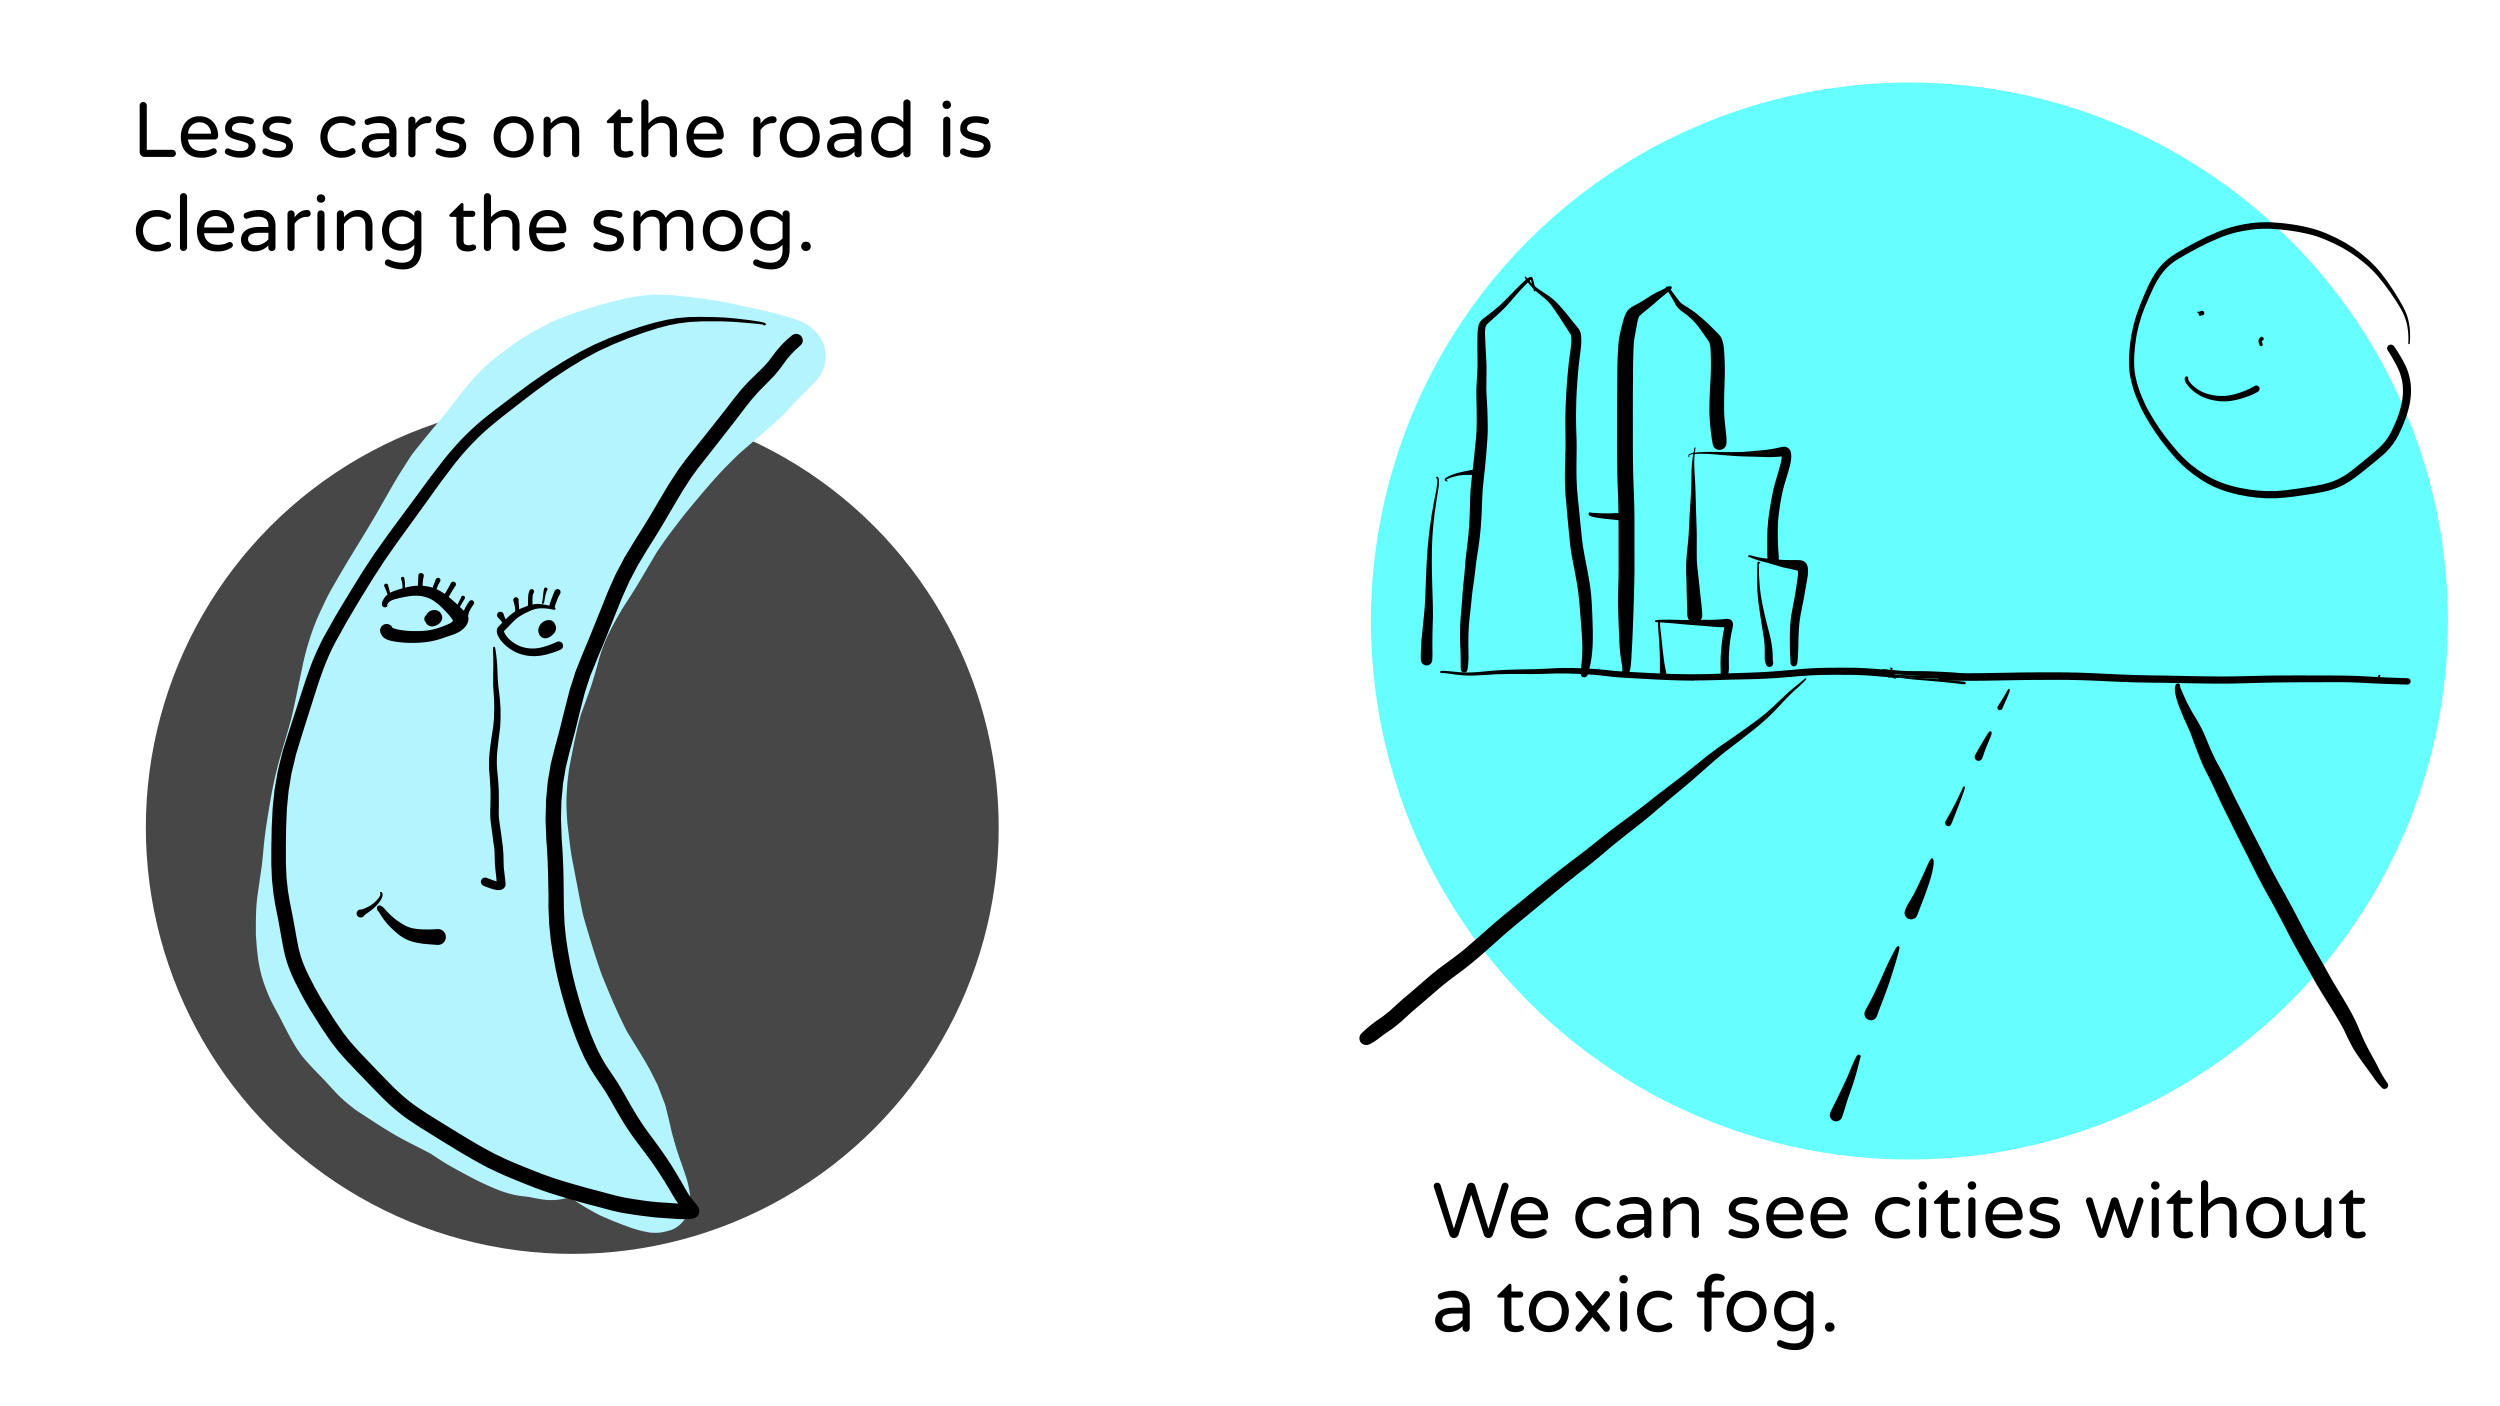 <svg id="Layer_1" data-name="Layer 1" xmlns="http://www.w3.org/2000/svg" viewBox="0 0 1920 1080"><defs><style>.cls-1{fill:aqua;opacity:0.6;}.cls-2{fill:#1a1a1a;opacity:0.8;}.cls-3{fill:#b3f4ff;}</style></defs><circle class="cls-1" cx="1466.43" cy="476.94" r="413.57"/><circle class="cls-2" cx="439.5" cy="635.5" r="327.5"/><path d="M108.38,119.38a3.64,3.64,0,0,1-1.11-2.67V81.07a2.71,2.71,0,0,1,.78-1.95,2.56,2.56,0,0,1,1.92-.81,2.77,2.77,0,0,1,2.76,2.76v34h19.62a2.77,2.77,0,0,1,2.76,2.76,2.56,2.56,0,0,1-.81,1.92,2.71,2.71,0,0,1-2,.78h-21.3A3.64,3.64,0,0,1,108.38,119.38Z"/><path d="M143,116.92q-4.11-4.17-4.11-11.73a19.56,19.56,0,0,1,1.56-7.86,13.36,13.36,0,0,1,4.8-5.82,13.79,13.79,0,0,1,8-2.22,14,14,0,0,1,7.68,2.07,13.39,13.39,0,0,1,4.92,5.52,17,17,0,0,1,1.68,7.53,2.62,2.62,0,0,1-2.76,2.7H144.41a9.87,9.87,0,0,0,3.12,6.54q2.64,2.34,7.38,2.34a18,18,0,0,0,4.41-.48,18.32,18.32,0,0,0,3.69-1.38,2.38,2.38,0,0,1,1.08-.24,2.41,2.41,0,0,1,1.68.66,2.18,2.18,0,0,1,.72,1.68,2.59,2.59,0,0,1-1.56,2.22,18.74,18.74,0,0,1-10.5,2.64Q147.11,121.09,143,116.92Zm19.11-14.25a9.61,9.61,0,0,0-1.53-4.92,8.26,8.26,0,0,0-3.33-2.91,9.15,9.15,0,0,0-8,0,8.06,8.06,0,0,0-3.3,2.91,9.79,9.79,0,0,0-1.5,4.92Z"/><path d="M173.69,118.39a2.29,2.29,0,0,1-1-2,2.41,2.41,0,0,1,.66-1.68A2.18,2.18,0,0,1,175,114a2.64,2.64,0,0,1,1.08.24,24.25,24.25,0,0,0,3.84,1.32,17.85,17.85,0,0,0,4.32.48q6.66,0,6.66-4.26a2.27,2.27,0,0,0-1.53-2.1,31.33,31.33,0,0,0-5-1.62,45.27,45.27,0,0,1-5.85-1.74,10.29,10.29,0,0,1-4-2.73,6.94,6.94,0,0,1-1.65-4.83,8.65,8.65,0,0,1,3-6.84q3-2.64,8.67-2.64a25,25,0,0,1,8.7,1.5,2.25,2.25,0,0,1,1.29.9,2.41,2.41,0,0,1,.45,1.38,2.35,2.35,0,0,1-.69,1.68,2.27,2.27,0,0,1-1.71.72,3.37,3.37,0,0,1-.78-.12A23,23,0,0,0,185,94.27,9.37,9.37,0,0,0,180,95.44a3.49,3.49,0,0,0-1.83,3,2.77,2.77,0,0,0,1.68,2.64,24,24,0,0,0,5.22,1.62,50,50,0,0,1,5.76,1.77,9.52,9.52,0,0,1,3.81,2.73,7.41,7.41,0,0,1,1.59,5,7.93,7.93,0,0,1-3,6.36q-3,2.52-8.55,2.52A22.32,22.32,0,0,1,173.69,118.39Z"/><path d="M202.49,118.39a2.29,2.29,0,0,1-1-2,2.41,2.41,0,0,1,.66-1.68,2.18,2.18,0,0,1,1.68-.72,2.64,2.64,0,0,1,1.08.24,24.25,24.25,0,0,0,3.84,1.32,17.85,17.85,0,0,0,4.32.48q6.66,0,6.66-4.26a2.27,2.27,0,0,0-1.53-2.1,31.33,31.33,0,0,0-5-1.62,45.27,45.27,0,0,1-5.85-1.74,10.29,10.29,0,0,1-4-2.73,6.94,6.94,0,0,1-1.65-4.83,8.65,8.65,0,0,1,3-6.84q3-2.64,8.67-2.64a25,25,0,0,1,8.7,1.5,2.25,2.25,0,0,1,1.29.9,2.41,2.41,0,0,1,.45,1.38,2.35,2.35,0,0,1-.69,1.68,2.27,2.27,0,0,1-1.71.72,3.37,3.37,0,0,1-.78-.12,23,23,0,0,0-6.84-1.08,9.37,9.37,0,0,0-5.07,1.17,3.49,3.49,0,0,0-1.83,3,2.77,2.77,0,0,0,1.68,2.64,24,24,0,0,0,5.22,1.62,50,50,0,0,1,5.76,1.77,9.52,9.52,0,0,1,3.81,2.73,7.41,7.41,0,0,1,1.59,5,7.93,7.93,0,0,1-3,6.36q-3,2.52-8.55,2.52A22.32,22.32,0,0,1,202.49,118.39Z"/><path d="M254.09,119.17a14.78,14.78,0,0,1-5.85-5.52,17.44,17.44,0,0,1,0-16.92,14.78,14.78,0,0,1,5.85-5.52,16.92,16.92,0,0,1,8-1.92,16.63,16.63,0,0,1,5.49.81,20.74,20.74,0,0,1,4.29,2.07,2.39,2.39,0,0,1,.51,3.75,2.11,2.11,0,0,1-1.59.75,2.74,2.74,0,0,1-1.32-.36,22.85,22.85,0,0,0-3.39-1.47,11.7,11.7,0,0,0-3.51-.45,10.88,10.88,0,0,0-8.1,3,11.9,11.9,0,0,0,0,15.66,10.88,10.88,0,0,0,8.1,3,11.7,11.7,0,0,0,3.51-.45,22.85,22.85,0,0,0,3.39-1.47,2.74,2.74,0,0,1,1.32-.36,2.11,2.11,0,0,1,1.59.75,2.39,2.39,0,0,1-.51,3.75,20.74,20.74,0,0,1-4.29,2.07,16.63,16.63,0,0,1-5.49.81A16.92,16.92,0,0,1,254.09,119.17Z"/><path d="M282.8,120a8.52,8.52,0,0,1-3.57-3.15,8.68,8.68,0,0,1-1.32-4.77,8.41,8.41,0,0,1,3.51-7.08q3.51-2.64,10.29-2.64H299v-.48q0-4-2-5.7t-6.09-1.74a20.45,20.45,0,0,0-4.05.36A34,34,0,0,0,283,95.89a3.37,3.37,0,0,1-.78.12,2.13,2.13,0,0,1-1.56-.66,2.2,2.2,0,0,1-.66-1.62,2.31,2.31,0,0,1,1.56-2.28,26.39,26.39,0,0,1,10.38-2.16,13.55,13.55,0,0,1,7,1.68,10.56,10.56,0,0,1,4.2,4.35,12.65,12.65,0,0,1,1.35,5.79v17a2.56,2.56,0,0,1-.81,1.92,2.71,2.71,0,0,1-1.95.78,2.66,2.66,0,0,1-2.7-2.7v-1.56a15.07,15.07,0,0,1-11.28,4.56A11.15,11.15,0,0,1,282.8,120Zm12-5a14.18,14.18,0,0,0,4.14-3.21v-5h-6.54q-9.06,0-9.06,4.74a4.45,4.45,0,0,0,1.47,3.48q1.47,1.32,4.89,1.32A10.85,10.85,0,0,0,294.83,115Z"/><path d="M314.39,120a2.61,2.61,0,0,1-.78-1.92V92.35a2.71,2.71,0,0,1,.78-1.95,2.56,2.56,0,0,1,1.92-.81,2.77,2.77,0,0,1,2.76,2.76v2.58q4.2-5.64,9.42-5.64h.3a2.51,2.51,0,0,1,1.89.78,2.66,2.66,0,0,1,.75,1.92,2.42,2.42,0,0,1-.78,1.86,2.81,2.81,0,0,1-2,.72h-.3A10.23,10.23,0,0,0,323.09,96a12.16,12.16,0,0,0-4,3.87v18.24a2.56,2.56,0,0,1-.81,1.92,2.71,2.71,0,0,1-1.95.78A2.61,2.61,0,0,1,314.39,120Z"/><path d="M335.57,118.39a2.29,2.29,0,0,1-1-2,2.41,2.41,0,0,1,.66-1.68,2.18,2.18,0,0,1,1.68-.72,2.64,2.64,0,0,1,1.08.24,24.25,24.25,0,0,0,3.84,1.32,17.85,17.85,0,0,0,4.32.48q6.66,0,6.66-4.26a2.27,2.27,0,0,0-1.53-2.1,31.33,31.33,0,0,0-5-1.62,45.27,45.27,0,0,1-5.85-1.74,10.29,10.29,0,0,1-4-2.73,6.94,6.94,0,0,1-1.65-4.83,8.65,8.65,0,0,1,3-6.84q3-2.64,8.67-2.64a25,25,0,0,1,8.7,1.5,2.25,2.25,0,0,1,1.29.9,2.41,2.41,0,0,1,.45,1.38,2.35,2.35,0,0,1-.69,1.68,2.27,2.27,0,0,1-1.71.72,3.37,3.37,0,0,1-.78-.12,23,23,0,0,0-6.84-1.08,9.37,9.37,0,0,0-5.07,1.17,3.49,3.49,0,0,0-1.83,3,2.77,2.77,0,0,0,1.68,2.64,24,24,0,0,0,5.22,1.62,50,50,0,0,1,5.76,1.77,9.52,9.52,0,0,1,3.81,2.73,7.41,7.41,0,0,1,1.59,5,7.93,7.93,0,0,1-3,6.36q-3,2.52-8.55,2.52A22.32,22.32,0,0,1,335.57,118.39Z"/><path d="M386.39,119.11A13.46,13.46,0,0,1,381,113.5a19.21,19.21,0,0,1,0-16.62,13.46,13.46,0,0,1,5.37-5.61,17.44,17.44,0,0,1,16.14,0,13.65,13.65,0,0,1,5.4,5.61,18.94,18.94,0,0,1,0,16.62,13.65,13.65,0,0,1-5.4,5.61,17.44,17.44,0,0,1-16.14,0ZM399.2,115a9.16,9.16,0,0,0,3.72-3.6,12,12,0,0,0,1.47-6.24A11.88,11.88,0,0,0,402.92,99a9,9,0,0,0-3.72-3.57,10.52,10.52,0,0,0-4.71-1.11,10.64,10.64,0,0,0-4.77,1.11A8.78,8.78,0,0,0,386,99a12.08,12.08,0,0,0-1.44,6.18,12.21,12.21,0,0,0,1.44,6.24,9,9,0,0,0,3.69,3.6,10.41,10.41,0,0,0,4.77,1.14A10.29,10.29,0,0,0,399.2,115Z"/><path d="M418.25,120a2.61,2.61,0,0,1-.78-1.92V92.35a2.71,2.71,0,0,1,.78-1.95,2.56,2.56,0,0,1,1.92-.81,2.77,2.77,0,0,1,2.76,2.76v2.46a19.94,19.94,0,0,1,4.92-4,12.42,12.42,0,0,1,6.24-1.5,10.37,10.37,0,0,1,5.73,1.56,10.14,10.14,0,0,1,3.72,4.26,13.6,13.6,0,0,1,1.29,5.94v17A2.56,2.56,0,0,1,444,120a2.71,2.71,0,0,1-1.95.78,2.66,2.66,0,0,1-2.7-2.7V101.65q0-7.32-6.6-7.32a9.55,9.55,0,0,0-5.37,1.56,19.44,19.44,0,0,0-4.47,4.2v18a2.56,2.56,0,0,1-.81,1.92,2.71,2.71,0,0,1-1.95.78A2.61,2.61,0,0,1,418.25,120Z"/><path d="M471.41,113.17V94.57h-4.26A1.13,1.13,0,0,1,466,93.43a1.25,1.25,0,0,1,.54-1l8.16-8a1.5,1.5,0,0,1,1-.54,1.09,1.09,0,0,1,.81.36,1.25,1.25,0,0,1,.33.84v4.8h6.78a2.31,2.31,0,0,1,1.68.66,2.28,2.28,0,0,1,.66,1.68,2.3,2.3,0,0,1-.66,1.65,2.25,2.25,0,0,1-1.68.69h-6.78v18.12c0,1.56.36,2.55,1.11,3a5.57,5.57,0,0,0,2.79.63,8.42,8.42,0,0,0,2.4-.36l.51-.12a3.2,3.2,0,0,1,.69-.06,2.15,2.15,0,0,1,1.5.63,2.07,2.07,0,0,1,.66,1.53,2.29,2.29,0,0,1-1.38,2.1,11.77,11.77,0,0,1-5,1.08C474.32,121.09,471.41,118.45,471.41,113.17Z"/><path d="M493.3,120a2.61,2.61,0,0,1-.78-1.92V79.15a2.71,2.71,0,0,1,.78-2,2.56,2.56,0,0,1,1.92-.81A2.77,2.77,0,0,1,498,79.15V94.81a19.94,19.94,0,0,1,4.92-4,12.42,12.42,0,0,1,6.24-1.5,10.37,10.37,0,0,1,5.73,1.56,10.14,10.14,0,0,1,3.72,4.26,13.6,13.6,0,0,1,1.29,5.94v17a2.56,2.56,0,0,1-.81,1.92,2.71,2.71,0,0,1-2,.78,2.66,2.66,0,0,1-2.7-2.7V101.65q0-7.32-6.6-7.32a9.55,9.55,0,0,0-5.37,1.56,19.44,19.44,0,0,0-4.47,4.2v18a2.56,2.56,0,0,1-.81,1.92,2.71,2.71,0,0,1-1.95.78A2.61,2.61,0,0,1,493.3,120Z"/><path d="M531.31,116.92q-4.11-4.17-4.11-11.73a19.56,19.56,0,0,1,1.56-7.86,13.36,13.36,0,0,1,4.8-5.82,13.79,13.79,0,0,1,8-2.22,14,14,0,0,1,7.68,2.07,13.39,13.39,0,0,1,4.92,5.52,17,17,0,0,1,1.68,7.53,2.62,2.62,0,0,1-2.76,2.7H532.72a9.87,9.87,0,0,0,3.12,6.54q2.64,2.34,7.38,2.34a18,18,0,0,0,4.41-.48,18.32,18.32,0,0,0,3.69-1.38,2.38,2.38,0,0,1,1.08-.24,2.41,2.41,0,0,1,1.68.66,2.18,2.18,0,0,1,.72,1.68,2.59,2.59,0,0,1-1.56,2.22,18.74,18.74,0,0,1-10.5,2.64Q535.42,121.09,531.31,116.92Zm19.11-14.25a9.61,9.61,0,0,0-1.53-4.92,8.26,8.26,0,0,0-3.33-2.91,9.15,9.15,0,0,0-8,0,8.06,8.06,0,0,0-3.3,2.91,9.79,9.79,0,0,0-1.5,4.92Z"/><path d="M579.4,120a2.61,2.61,0,0,1-.78-1.92V92.35a2.71,2.71,0,0,1,.78-1.95,2.56,2.56,0,0,1,1.92-.81,2.77,2.77,0,0,1,2.76,2.76v2.58q4.2-5.64,9.42-5.64h.3a2.51,2.51,0,0,1,1.89.78,2.66,2.66,0,0,1,.75,1.92,2.42,2.42,0,0,1-.78,1.86,2.81,2.81,0,0,1-2,.72h-.3A10.23,10.23,0,0,0,588.1,96a12.16,12.16,0,0,0-4,3.87v18.24a2.56,2.56,0,0,1-.81,1.92,2.71,2.71,0,0,1-1.95.78A2.61,2.61,0,0,1,579.4,120Z"/><path d="M606.1,119.11a13.46,13.46,0,0,1-5.37-5.61,19.21,19.21,0,0,1,0-16.62,13.46,13.46,0,0,1,5.37-5.61,17.44,17.44,0,0,1,16.14,0,13.65,13.65,0,0,1,5.4,5.61,18.94,18.94,0,0,1,0,16.62,13.65,13.65,0,0,1-5.4,5.61,17.44,17.44,0,0,1-16.14,0ZM618.91,115a9.16,9.16,0,0,0,3.72-3.6,12,12,0,0,0,1.47-6.24A11.88,11.88,0,0,0,622.63,99a9,9,0,0,0-3.72-3.57,10.52,10.52,0,0,0-4.71-1.11,10.64,10.64,0,0,0-4.77,1.11A8.78,8.78,0,0,0,605.74,99a12.08,12.08,0,0,0-1.44,6.18,12.21,12.21,0,0,0,1.44,6.24,9,9,0,0,0,3.69,3.6,10.41,10.41,0,0,0,4.77,1.14A10.29,10.29,0,0,0,618.91,115Z"/><path d="M640.09,120a8.52,8.52,0,0,1-3.57-3.15,8.68,8.68,0,0,1-1.32-4.77,8.41,8.41,0,0,1,3.51-7.08q3.51-2.64,10.29-2.64h7.26v-.48q0-4-2-5.7t-6.09-1.74a20.45,20.45,0,0,0-4.05.36,34,34,0,0,0-3.93,1.08,3.37,3.37,0,0,1-.78.12,2.13,2.13,0,0,1-1.56-.66,2.2,2.2,0,0,1-.66-1.62,2.31,2.31,0,0,1,1.56-2.28,26.39,26.39,0,0,1,10.38-2.16,13.55,13.55,0,0,1,7,1.68,10.56,10.56,0,0,1,4.2,4.35,12.65,12.65,0,0,1,1.35,5.79v17a2.56,2.56,0,0,1-.81,1.92,2.71,2.71,0,0,1-1.95.78,2.66,2.66,0,0,1-2.7-2.7v-1.56A15.07,15.07,0,0,1,645,121.09,11.15,11.15,0,0,1,640.09,120Zm12-5a14.18,14.18,0,0,0,4.14-3.21v-5h-6.54q-9.06,0-9.06,4.74a4.45,4.45,0,0,0,1.47,3.48q1.47,1.32,4.89,1.32A10.85,10.85,0,0,0,652.12,115Z"/><path d="M676.51,119.2a14.34,14.34,0,0,1-5.4-5.52,18.45,18.45,0,0,1,0-17,14.34,14.34,0,0,1,5.4-5.52,14.07,14.07,0,0,1,7-1.89,13.79,13.79,0,0,1,10.26,4.56V79.15a2.63,2.63,0,0,1,.81-2,2.71,2.71,0,0,1,2-.78,2.56,2.56,0,0,1,1.92.81,2.71,2.71,0,0,1,.78,2v38.94a2.66,2.66,0,0,1-2.7,2.7,2.71,2.71,0,0,1-2-.78,2.56,2.56,0,0,1-.81-1.92v-1.56a13.79,13.79,0,0,1-10.26,4.56A14.07,14.07,0,0,1,676.51,119.2Zm13-4.44a14.82,14.82,0,0,0,4.29-3.27V98.89a14.82,14.82,0,0,0-4.29-3.27,11.33,11.33,0,0,0-5.19-1.23,9.43,9.43,0,0,0-7.14,2.82q-2.7,2.82-2.7,8t2.7,8a9.43,9.43,0,0,0,7.14,2.82A11.33,11.33,0,0,0,689.53,114.76Z"/><path d="M724.78,82.75a3,3,0,0,1-.9-2.16v-.24a3.07,3.07,0,0,1,3.06-3.06h.36a3.07,3.07,0,0,1,3.06,3.06v.24a3.07,3.07,0,0,1-3.06,3.06h-.36A3,3,0,0,1,724.78,82.75Zm.36,37.26a2.61,2.61,0,0,1-.78-1.92V92.35a2.71,2.71,0,0,1,.78-1.95,2.56,2.56,0,0,1,1.92-.81,2.67,2.67,0,0,1,2.76,2.76v25.74A2.56,2.56,0,0,1,729,120a2.71,2.71,0,0,1-2,.78A2.61,2.61,0,0,1,725.14,120Z"/><path d="M738.28,118.39a2.29,2.29,0,0,1-1-2,2.41,2.41,0,0,1,.66-1.68,2.18,2.18,0,0,1,1.68-.72,2.64,2.64,0,0,1,1.08.24,24.25,24.25,0,0,0,3.84,1.32,17.85,17.85,0,0,0,4.32.48q6.66,0,6.66-4.26a2.27,2.27,0,0,0-1.53-2.1,31.33,31.33,0,0,0-5-1.62,45.27,45.27,0,0,1-5.85-1.74,10.29,10.29,0,0,1-4-2.73,6.94,6.94,0,0,1-1.65-4.83,8.65,8.65,0,0,1,3-6.84q3-2.64,8.67-2.64a25,25,0,0,1,8.7,1.5,2.25,2.25,0,0,1,1.29.9,2.41,2.41,0,0,1,.45,1.38,2.35,2.35,0,0,1-.69,1.68,2.27,2.27,0,0,1-1.71.72,3.37,3.37,0,0,1-.78-.12,23,23,0,0,0-6.84-1.08,9.37,9.37,0,0,0-5.07,1.17,3.49,3.49,0,0,0-1.83,3,2.77,2.77,0,0,0,1.68,2.64,24,24,0,0,0,5.22,1.62,50,50,0,0,1,5.76,1.77,9.52,9.52,0,0,1,3.81,2.73,7.41,7.41,0,0,1,1.59,5,7.93,7.93,0,0,1-3,6.36q-3,2.52-8.55,2.52A22.32,22.32,0,0,1,738.28,118.39Z"/><path d="M112.37,191.17a14.78,14.78,0,0,1-5.85-5.52,17.44,17.44,0,0,1,0-16.92,14.78,14.78,0,0,1,5.85-5.52,16.92,16.92,0,0,1,8-1.92,16.63,16.63,0,0,1,5.49.81,20.74,20.74,0,0,1,4.29,2.07,2.39,2.39,0,0,1,.51,3.75,2.11,2.11,0,0,1-1.59.75,2.74,2.74,0,0,1-1.32-.36,22.85,22.85,0,0,0-3.39-1.47,11.7,11.7,0,0,0-3.51-.45,10.88,10.88,0,0,0-8.1,3,11.9,11.9,0,0,0,0,15.66,10.88,10.88,0,0,0,8.1,3,11.7,11.7,0,0,0,3.51-.45,22.85,22.85,0,0,0,3.39-1.47,2.74,2.74,0,0,1,1.32-.36,2.11,2.11,0,0,1,1.59.75,2.39,2.39,0,0,1-.51,3.75,20.74,20.74,0,0,1-4.29,2.07,16.63,16.63,0,0,1-5.49.81A16.92,16.92,0,0,1,112.37,191.17Z"/><path d="M139,192a2.61,2.61,0,0,1-.78-1.92V151.15a2.71,2.71,0,0,1,.78-2,2.56,2.56,0,0,1,1.92-.81,2.67,2.67,0,0,1,2.76,2.76v38.94a2.56,2.56,0,0,1-.81,1.92,2.71,2.71,0,0,1-1.95.78A2.61,2.61,0,0,1,139,192Z"/><path d="M155.36,188.92q-4.11-4.17-4.11-11.73a19.56,19.56,0,0,1,1.56-7.86,13.36,13.36,0,0,1,4.8-5.82,13.79,13.79,0,0,1,8-2.22,14,14,0,0,1,7.68,2.07,13.39,13.39,0,0,1,4.92,5.52,17,17,0,0,1,1.68,7.53,2.62,2.62,0,0,1-2.76,2.7H156.77a9.87,9.87,0,0,0,3.12,6.54q2.64,2.34,7.38,2.34a18,18,0,0,0,4.41-.48,18.32,18.32,0,0,0,3.69-1.38,2.38,2.38,0,0,1,1.08-.24,2.41,2.41,0,0,1,1.68.66,2.18,2.18,0,0,1,.72,1.68,2.59,2.59,0,0,1-1.56,2.22,18.74,18.74,0,0,1-10.5,2.64Q159.47,193.09,155.36,188.92Zm19.11-14.25a9.61,9.61,0,0,0-1.53-4.92,8.26,8.26,0,0,0-3.33-2.91,9.15,9.15,0,0,0-8,0,8.06,8.06,0,0,0-3.3,2.91,9.79,9.79,0,0,0-1.5,4.92Z"/><path d="M190,192a8.52,8.52,0,0,1-3.57-3.15,8.68,8.68,0,0,1-1.32-4.77A8.41,8.41,0,0,1,188.6,177q3.51-2.64,10.29-2.64h7.26v-.48q0-4-2-5.7t-6.09-1.74a20.45,20.45,0,0,0-4.05.36,34,34,0,0,0-3.93,1.08,3.37,3.37,0,0,1-.78.12,2.13,2.13,0,0,1-1.56-.66,2.2,2.2,0,0,1-.66-1.62,2.31,2.31,0,0,1,1.56-2.28,26.39,26.39,0,0,1,10.38-2.16,13.55,13.55,0,0,1,7,1.68,10.56,10.56,0,0,1,4.2,4.35,12.65,12.65,0,0,1,1.35,5.79v17a2.56,2.56,0,0,1-.81,1.92,2.71,2.71,0,0,1-2,.78,2.66,2.66,0,0,1-2.7-2.7v-1.56a15.07,15.07,0,0,1-11.28,4.56A11.15,11.15,0,0,1,190,192Zm12-5a14.18,14.18,0,0,0,4.14-3.21v-5h-6.54q-9.06,0-9.06,4.74A4.45,4.45,0,0,0,192,187q1.47,1.32,4.89,1.32A10.85,10.85,0,0,0,202,187Z"/><path d="M221.57,192a2.61,2.61,0,0,1-.78-1.92V164.35a2.71,2.71,0,0,1,.78-1.95,2.56,2.56,0,0,1,1.92-.81,2.77,2.77,0,0,1,2.76,2.76v2.58q4.2-5.64,9.42-5.64h.3a2.51,2.51,0,0,1,1.89.78,2.66,2.66,0,0,1,.75,1.92,2.42,2.42,0,0,1-.78,1.86,2.81,2.81,0,0,1-2,.72h-.3a10.23,10.23,0,0,0-5.28,1.41,12.16,12.16,0,0,0-4,3.87v18.24a2.56,2.56,0,0,1-.81,1.92,2.71,2.71,0,0,1-1.95.78A2.61,2.61,0,0,1,221.57,192Z"/><path d="M244.19,154.75a3,3,0,0,1-.9-2.16v-.24a3.07,3.07,0,0,1,3.06-3.06h.36a3.07,3.07,0,0,1,3.06,3.06v.24a3.07,3.07,0,0,1-3.06,3.06h-.36A3,3,0,0,1,244.19,154.75Zm.36,37.26a2.61,2.61,0,0,1-.78-1.92V164.35a2.71,2.71,0,0,1,.78-1.95,2.56,2.56,0,0,1,1.92-.81,2.67,2.67,0,0,1,2.76,2.76v25.74a2.56,2.56,0,0,1-.81,1.92,2.71,2.71,0,0,1-1.95.78A2.61,2.61,0,0,1,244.55,192Z"/><path d="M259.49,192a2.61,2.61,0,0,1-.78-1.92V164.35a2.71,2.71,0,0,1,.78-1.95,2.56,2.56,0,0,1,1.92-.81,2.77,2.77,0,0,1,2.76,2.76v2.46a19.94,19.94,0,0,1,4.92-4,12.42,12.42,0,0,1,6.24-1.5,10.37,10.37,0,0,1,5.73,1.56,10.14,10.14,0,0,1,3.72,4.26,13.6,13.6,0,0,1,1.29,5.94v17a2.56,2.56,0,0,1-.81,1.92,2.71,2.71,0,0,1-1.95.78,2.66,2.66,0,0,1-2.7-2.7V173.65q0-7.32-6.6-7.32a9.55,9.55,0,0,0-5.37,1.56,19.44,19.44,0,0,0-4.47,4.2v18a2.56,2.56,0,0,1-.81,1.92,2.71,2.71,0,0,1-1.95.78A2.61,2.61,0,0,1,259.49,192Z"/><path d="M302.51,206a23,23,0,0,1-5.82-2.22,2.28,2.28,0,0,1-1.08-2.1,2.46,2.46,0,0,1,.69-1.71,2.23,2.23,0,0,1,1.71-.75,3,3,0,0,1,1.08.24,21.83,21.83,0,0,0,9.9,2.28q9.18,0,9.18-9.78v-4a13.54,13.54,0,0,1-10.26,4.56,14.46,14.46,0,0,1-6.87-1.77,14.3,14.3,0,0,1-5.49-5.28,18,18,0,0,1,0-17.1,14.3,14.3,0,0,1,5.49-5.28,14.46,14.46,0,0,1,6.87-1.77,13.54,13.54,0,0,1,10.26,4.56v-1.5a2.71,2.71,0,0,1,.78-1.95,2.56,2.56,0,0,1,1.92-.81,2.77,2.77,0,0,1,2.76,2.76v26.82q0,7.56-3.66,11.64t-10.44,4.08A28.4,28.4,0,0,1,302.51,206ZM314,186.31a18,18,0,0,0,4.14-3.24V170.71a18,18,0,0,0-4.14-3.24,10.08,10.08,0,0,0-5-1.2A10.19,10.19,0,0,0,301.7,169q-2.85,2.73-2.85,7.89t2.85,7.89a10.19,10.19,0,0,0,7.35,2.73A10.08,10.08,0,0,0,314,186.31Z"/><path d="M350.51,185.17v-18.6h-4.26a1.13,1.13,0,0,1-1.14-1.14,1.25,1.25,0,0,1,.54-1l8.16-8a1.51,1.51,0,0,1,1-.54,1.06,1.06,0,0,1,.81.36,1.2,1.2,0,0,1,.33.84v4.8h6.78a2.26,2.26,0,0,1,2.34,2.34,2.3,2.3,0,0,1-.66,1.65,2.22,2.22,0,0,1-1.68.69H356v18.12q0,2.34,1.11,3a5.59,5.59,0,0,0,2.79.63,8.32,8.32,0,0,0,2.4-.36l.51-.12a3.27,3.27,0,0,1,.69-.06,2.11,2.11,0,0,1,1.5.63,2,2,0,0,1,.66,1.53,2.27,2.27,0,0,1-1.38,2.1,11.74,11.74,0,0,1-5,1.08Q350.51,193.09,350.51,185.17Z"/><path d="M372.41,192a2.61,2.61,0,0,1-.78-1.92V151.15a2.71,2.71,0,0,1,.78-2,2.56,2.56,0,0,1,1.92-.81,2.77,2.77,0,0,1,2.76,2.76v15.66a19.94,19.94,0,0,1,4.92-4,12.42,12.42,0,0,1,6.24-1.5,10.37,10.37,0,0,1,5.73,1.56,10.14,10.14,0,0,1,3.72,4.26,13.6,13.6,0,0,1,1.29,5.94v17a2.56,2.56,0,0,1-.81,1.92,2.71,2.71,0,0,1-1.95.78,2.66,2.66,0,0,1-2.7-2.7V173.65q0-7.32-6.6-7.32a9.55,9.55,0,0,0-5.37,1.56,19.44,19.44,0,0,0-4.47,4.2v18a2.56,2.56,0,0,1-.81,1.92,2.71,2.71,0,0,1-1.95.78A2.61,2.61,0,0,1,372.41,192Z"/><path d="M410.42,188.92q-4.11-4.17-4.11-11.73a19.56,19.56,0,0,1,1.56-7.86,13.36,13.36,0,0,1,4.8-5.82,13.79,13.79,0,0,1,8-2.22,14,14,0,0,1,7.68,2.07,13.39,13.39,0,0,1,4.92,5.52,17,17,0,0,1,1.68,7.53,2.62,2.62,0,0,1-2.76,2.7H411.83a9.87,9.87,0,0,0,3.12,6.54q2.64,2.34,7.38,2.34a18,18,0,0,0,4.41-.48,18.32,18.32,0,0,0,3.69-1.38,2.38,2.38,0,0,1,1.08-.24,2.41,2.41,0,0,1,1.68.66,2.18,2.18,0,0,1,.72,1.68,2.59,2.59,0,0,1-1.56,2.22,18.74,18.74,0,0,1-10.5,2.64Q414.53,193.09,410.42,188.92Zm19.11-14.25a9.61,9.61,0,0,0-1.53-4.92,8.26,8.26,0,0,0-3.33-2.91,9.15,9.15,0,0,0-8,0,8.06,8.06,0,0,0-3.3,2.91,9.79,9.79,0,0,0-1.5,4.92Z"/><path d="M456.71,190.39a2.27,2.27,0,0,1-1-2,2.4,2.4,0,0,1,.65-1.68A2.18,2.18,0,0,1,458,186a2.64,2.64,0,0,1,1.08.24,24.25,24.25,0,0,0,3.84,1.32,17.85,17.85,0,0,0,4.32.48c4.45,0,6.66-1.42,6.66-4.26a2.26,2.26,0,0,0-1.52-2.1,31.53,31.53,0,0,0-5-1.62,45.27,45.27,0,0,1-5.85-1.74,10.29,10.29,0,0,1-4-2.73,6.94,6.94,0,0,1-1.65-4.83,8.63,8.63,0,0,1,3-6.84q3-2.64,8.66-2.64a25,25,0,0,1,8.7,1.5,2.25,2.25,0,0,1,1.29.9,2.34,2.34,0,0,1,.45,1.38,2.38,2.38,0,0,1-.68,1.68,2.3,2.3,0,0,1-1.71.72,3.37,3.37,0,0,1-.79-.12,23,23,0,0,0-6.84-1.08,9.31,9.31,0,0,0-5.06,1.17,3.47,3.47,0,0,0-1.83,3,2.77,2.77,0,0,0,1.67,2.64,24,24,0,0,0,5.22,1.62,50,50,0,0,1,5.76,1.77,9.52,9.52,0,0,1,3.81,2.73,7.41,7.41,0,0,1,1.6,5,7.93,7.93,0,0,1-3,6.36q-3,2.52-8.55,2.52A22.25,22.25,0,0,1,456.71,190.39Z"/><path d="M487.3,192a2.61,2.61,0,0,1-.78-1.92V164.35a2.71,2.71,0,0,1,.78-1.95,2.56,2.56,0,0,1,1.92-.81,2.77,2.77,0,0,1,2.76,2.76v2.46a15,15,0,0,1,4-4,11,11,0,0,1,6.15-1.56,9.33,9.33,0,0,1,5.76,1.8,10,10,0,0,1,3.42,4.38,12.09,12.09,0,0,1,11-6.18A9.11,9.11,0,0,1,528,163a10,10,0,0,1,3.33,4.32,14.44,14.44,0,0,1,1.08,5.52v17.28a2.56,2.56,0,0,1-.81,1.92,2.71,2.71,0,0,1-2,.78,2.66,2.66,0,0,1-2.7-2.7v-16.2q0-3.9-1.38-5.73t-4.74-1.83a7.92,7.92,0,0,0-5.07,1.59,15.38,15.38,0,0,0-3.57,4.17v18a2.56,2.56,0,0,1-.81,1.92,2.71,2.71,0,0,1-1.95.78,2.66,2.66,0,0,1-2.7-2.7v-16.2q0-3.9-1.38-5.73t-4.74-1.83a7.92,7.92,0,0,0-5.07,1.59,15.38,15.38,0,0,0-3.57,4.17v18a2.56,2.56,0,0,1-.81,1.92,2.71,2.71,0,0,1-1.95.78A2.61,2.61,0,0,1,487.3,192Z"/><path d="M547,191.11a13.46,13.46,0,0,1-5.37-5.61,19.21,19.21,0,0,1,0-16.62,13.46,13.46,0,0,1,5.37-5.61,17.44,17.44,0,0,1,16.14,0,13.65,13.65,0,0,1,5.4,5.61,18.94,18.94,0,0,1,0,16.62,13.65,13.65,0,0,1-5.4,5.61,17.44,17.44,0,0,1-16.14,0ZM559.81,187a9.16,9.16,0,0,0,3.72-3.6,12,12,0,0,0,1.47-6.24,11.88,11.88,0,0,0-1.47-6.18,9,9,0,0,0-3.72-3.57,10.52,10.52,0,0,0-4.71-1.11,10.64,10.64,0,0,0-4.77,1.11,8.78,8.78,0,0,0-3.69,3.57,12.08,12.08,0,0,0-1.44,6.18,12.21,12.21,0,0,0,1.44,6.24,9,9,0,0,0,3.69,3.6,10.41,10.41,0,0,0,4.77,1.14A10.29,10.29,0,0,0,559.81,187Z"/><path d="M585.34,206a23,23,0,0,1-5.82-2.22,2.28,2.28,0,0,1-1.08-2.1,2.46,2.46,0,0,1,.69-1.71,2.23,2.23,0,0,1,1.71-.75,3,3,0,0,1,1.08.24,21.83,21.83,0,0,0,9.9,2.28q9.18,0,9.18-9.78v-4a13.54,13.54,0,0,1-10.26,4.56,14.46,14.46,0,0,1-6.87-1.77,14.3,14.3,0,0,1-5.49-5.28,18,18,0,0,1,0-17.1,14.3,14.3,0,0,1,5.49-5.28,14.46,14.46,0,0,1,6.87-1.77A13.54,13.54,0,0,1,601,165.85v-1.5a2.71,2.71,0,0,1,.78-1.95,2.56,2.56,0,0,1,1.92-.81,2.77,2.77,0,0,1,2.76,2.76v26.82q0,7.56-3.66,11.64t-10.44,4.08A28.4,28.4,0,0,1,585.34,206Zm11.52-19.68a18,18,0,0,0,4.14-3.24V170.71a18,18,0,0,0-4.14-3.24,10.08,10.08,0,0,0-5-1.2,10.19,10.19,0,0,0-7.35,2.73q-2.85,2.73-2.85,7.89t2.85,7.89a10.19,10.19,0,0,0,7.35,2.73A10.08,10.08,0,0,0,596.86,186.31Z"/><path d="M616.33,191.68a3.23,3.23,0,0,1-1-2.37V189a3.38,3.38,0,0,1,3.36-3.36h.6a3.38,3.38,0,0,1,3.36,3.36v.36a3.38,3.38,0,0,1-3.36,3.36h-.6A3.23,3.23,0,0,1,616.33,191.68Z"/><path d="M1114.48,950.1a4.21,4.21,0,0,1-1.41-2L1101.31,912a4.2,4.2,0,0,1-.18-1,2.37,2.37,0,0,1,.69-1.89,2.64,2.64,0,0,1,2-.75,2.54,2.54,0,0,1,1.68.6,3.23,3.23,0,0,1,1,1.56l10.08,33.12,10.14-33a3,3,0,0,1,1.17-1.65,3.33,3.33,0,0,1,3.9,0,3,3,0,0,1,1.17,1.65l10.14,33,10.08-33.12a3.23,3.23,0,0,1,1-1.56,2.54,2.54,0,0,1,1.68-.6,2.64,2.64,0,0,1,2,.75,2.37,2.37,0,0,1,.69,1.89,4.2,4.2,0,0,1-.18,1l-11.76,36.12a4.21,4.21,0,0,1-1.41,2,3.48,3.48,0,0,1-2.13.69,3.54,3.54,0,0,1-2.19-.75,3.73,3.73,0,0,1-1.35-1.95l-9.66-30.6-9.66,30.6a3.73,3.73,0,0,1-1.35,1.95,3.54,3.54,0,0,1-2.19.75A3.48,3.48,0,0,1,1114.48,950.1Z"/><path d="M1164.4,946.92q-4.11-4.17-4.11-11.73a19.56,19.56,0,0,1,1.56-7.86,13.36,13.36,0,0,1,4.8-5.82,13.79,13.79,0,0,1,8-2.22,14,14,0,0,1,7.68,2.07,13.39,13.39,0,0,1,4.92,5.52,17,17,0,0,1,1.68,7.53,2.62,2.62,0,0,1-2.76,2.7h-20.34a9.87,9.87,0,0,0,3.12,6.54q2.64,2.34,7.38,2.34a18,18,0,0,0,4.41-.48,18.32,18.32,0,0,0,3.69-1.38,2.38,2.38,0,0,1,1.08-.24,2.41,2.41,0,0,1,1.68.66,2.18,2.18,0,0,1,.72,1.68,2.59,2.59,0,0,1-1.56,2.22,18.74,18.74,0,0,1-10.5,2.64Q1168.51,951.09,1164.4,946.92Zm19.11-14.25a9.61,9.61,0,0,0-1.53-4.92,8.26,8.26,0,0,0-3.33-2.91,9.15,9.15,0,0,0-8,0,8.06,8.06,0,0,0-3.3,2.91,9.79,9.79,0,0,0-1.5,4.92Z"/><path d="M1217.89,949.17a14.78,14.78,0,0,1-5.85-5.52,17.44,17.44,0,0,1,0-16.92,14.78,14.78,0,0,1,5.85-5.52,16.92,16.92,0,0,1,8-1.92,16.63,16.63,0,0,1,5.49.81,20.74,20.74,0,0,1,4.29,2.07,2.39,2.39,0,0,1,.51,3.75,2.11,2.11,0,0,1-1.59.75,2.74,2.74,0,0,1-1.32-.36,22.85,22.85,0,0,0-3.39-1.47,11.7,11.7,0,0,0-3.51-.45,10.88,10.88,0,0,0-8.1,3,11.9,11.9,0,0,0,0,15.66,10.88,10.88,0,0,0,8.1,3,11.7,11.7,0,0,0,3.51-.45,22.85,22.85,0,0,0,3.39-1.47,2.74,2.74,0,0,1,1.32-.36,2.11,2.11,0,0,1,1.59.75,2.39,2.39,0,0,1-.51,3.75,20.74,20.74,0,0,1-4.29,2.07,16.63,16.63,0,0,1-5.49.81A16.92,16.92,0,0,1,1217.89,949.17Z"/><path d="M1246.6,950a8.52,8.52,0,0,1-3.57-3.15,8.68,8.68,0,0,1-1.32-4.77,8.41,8.41,0,0,1,3.51-7.08q3.51-2.64,10.29-2.64h7.26v-.48q0-4-2-5.7t-6.09-1.74a20.45,20.45,0,0,0-4,.36,34,34,0,0,0-3.93,1.08,3.37,3.37,0,0,1-.78.12,2.13,2.13,0,0,1-1.56-.66,2.2,2.2,0,0,1-.66-1.62,2.31,2.31,0,0,1,1.56-2.28,26.39,26.39,0,0,1,10.38-2.16,13.55,13.55,0,0,1,7,1.68,10.56,10.56,0,0,1,4.2,4.35,12.65,12.65,0,0,1,1.35,5.79v17a2.56,2.56,0,0,1-.81,1.92,2.71,2.71,0,0,1-2,.78,2.66,2.66,0,0,1-2.7-2.7v-1.56a15.07,15.07,0,0,1-11.28,4.56A11.15,11.15,0,0,1,1246.6,950Zm12-5a14.18,14.18,0,0,0,4.14-3.21v-5h-6.54q-9.06,0-9.06,4.74a4.45,4.45,0,0,0,1.47,3.48q1.47,1.32,4.89,1.32A10.85,10.85,0,0,0,1258.63,945Z"/><path d="M1278.19,950a2.61,2.61,0,0,1-.78-1.92V922.35a2.71,2.71,0,0,1,.78-2,2.56,2.56,0,0,1,1.92-.81,2.77,2.77,0,0,1,2.76,2.76v2.46a19.94,19.94,0,0,1,4.92-4,12.42,12.42,0,0,1,6.24-1.5,10.37,10.37,0,0,1,5.73,1.56,10.14,10.14,0,0,1,3.72,4.26,13.6,13.6,0,0,1,1.29,5.94v17A2.56,2.56,0,0,1,1304,950a2.71,2.71,0,0,1-2,.78,2.66,2.66,0,0,1-2.7-2.7V931.65q0-7.32-6.6-7.32a9.55,9.55,0,0,0-5.37,1.56,19.44,19.44,0,0,0-4.47,4.2v18a2.56,2.56,0,0,1-.81,1.92,2.71,2.71,0,0,1-2,.78A2.61,2.61,0,0,1,1278.19,950Z"/><path d="M1328.53,948.39a2.29,2.29,0,0,1-1-2,2.41,2.41,0,0,1,.66-1.68,2.18,2.18,0,0,1,1.68-.72,2.64,2.64,0,0,1,1.08.24,24.25,24.25,0,0,0,3.84,1.32,17.85,17.85,0,0,0,4.32.48q6.66,0,6.66-4.26a2.27,2.27,0,0,0-1.53-2.1,31.33,31.33,0,0,0-5-1.62,45.27,45.27,0,0,1-5.85-1.74,10.29,10.29,0,0,1-4-2.73,6.94,6.94,0,0,1-1.65-4.83,8.65,8.65,0,0,1,3-6.84q3-2.64,8.67-2.64a25,25,0,0,1,8.7,1.5,2.25,2.25,0,0,1,1.29.9,2.41,2.41,0,0,1,.45,1.38,2.35,2.35,0,0,1-.69,1.68,2.27,2.27,0,0,1-1.71.72,3.37,3.37,0,0,1-.78-.12,23,23,0,0,0-6.84-1.08,9.37,9.37,0,0,0-5.07,1.17,3.49,3.49,0,0,0-1.83,3,2.77,2.77,0,0,0,1.68,2.64,24,24,0,0,0,5.22,1.62,50,50,0,0,1,5.76,1.77,9.52,9.52,0,0,1,3.81,2.73,7.41,7.41,0,0,1,1.59,5,7.93,7.93,0,0,1-3,6.36q-3,2.52-8.55,2.52A22.32,22.32,0,0,1,1328.53,948.39Z"/><path d="M1360.6,946.92q-4.11-4.17-4.11-11.73a19.56,19.56,0,0,1,1.56-7.86,13.36,13.36,0,0,1,4.8-5.82,13.79,13.79,0,0,1,8-2.22,14,14,0,0,1,7.68,2.07,13.39,13.39,0,0,1,4.92,5.52,17,17,0,0,1,1.68,7.53,2.62,2.62,0,0,1-2.76,2.7H1362a9.87,9.87,0,0,0,3.12,6.54q2.64,2.34,7.38,2.34a18,18,0,0,0,4.41-.48,18.32,18.32,0,0,0,3.69-1.38,2.38,2.38,0,0,1,1.08-.24,2.41,2.41,0,0,1,1.68.66,2.18,2.18,0,0,1,.72,1.68,2.59,2.59,0,0,1-1.56,2.22,18.74,18.74,0,0,1-10.5,2.64Q1364.71,951.09,1360.6,946.92Zm19.11-14.25a9.61,9.61,0,0,0-1.53-4.92,8.26,8.26,0,0,0-3.33-2.91,9.15,9.15,0,0,0-8,0,8.06,8.06,0,0,0-3.3,2.91,9.79,9.79,0,0,0-1.5,4.92Z"/><path d="M1394.56,946.92q-4.11-4.17-4.11-11.73a19.56,19.56,0,0,1,1.56-7.86,13.36,13.36,0,0,1,4.8-5.82,13.79,13.79,0,0,1,8-2.22,14,14,0,0,1,7.68,2.07,13.39,13.39,0,0,1,4.92,5.52,17,17,0,0,1,1.68,7.53,2.62,2.62,0,0,1-2.76,2.7H1396a9.87,9.87,0,0,0,3.12,6.54q2.64,2.34,7.38,2.34a18,18,0,0,0,4.41-.48,18.32,18.32,0,0,0,3.69-1.38,2.38,2.38,0,0,1,1.08-.24,2.41,2.41,0,0,1,1.68.66,2.18,2.18,0,0,1,.72,1.68,2.59,2.59,0,0,1-1.56,2.22,18.74,18.74,0,0,1-10.5,2.64Q1398.67,951.09,1394.56,946.92Zm19.11-14.25a9.61,9.61,0,0,0-1.53-4.92,8.26,8.26,0,0,0-3.33-2.91,9.15,9.15,0,0,0-8,0,8.06,8.06,0,0,0-3.3,2.91,9.79,9.79,0,0,0-1.5,4.92Z"/><path d="M1448.05,949.17a14.71,14.71,0,0,1-5.85-5.52,17.44,17.44,0,0,1,0-16.92,14.71,14.71,0,0,1,5.85-5.52,16.89,16.89,0,0,1,8-1.92,16.63,16.63,0,0,1,5.49.81,21,21,0,0,1,4.29,2.07,2.39,2.39,0,0,1,.51,3.75,2.12,2.12,0,0,1-1.59.75,2.71,2.71,0,0,1-1.32-.36,22.85,22.85,0,0,0-3.39-1.47,11.7,11.7,0,0,0-3.51-.45q-5.17,0-8.1,3a11.9,11.9,0,0,0,0,15.66q2.92,3,8.1,3a11.7,11.7,0,0,0,3.51-.45,22.85,22.85,0,0,0,3.39-1.47,2.71,2.71,0,0,1,1.32-.36,2.12,2.12,0,0,1,1.59.75,2.39,2.39,0,0,1-.51,3.75,21,21,0,0,1-4.29,2.07,16.63,16.63,0,0,1-5.49.81A16.89,16.89,0,0,1,1448.05,949.17Z"/><path d="M1474.27,912.75a3,3,0,0,1-.91-2.16v-.24a3,3,0,0,1,.91-2.16,2.91,2.91,0,0,1,2.15-.9h.37a2.92,2.92,0,0,1,2.15.9,3,3,0,0,1,.91,2.16v.24a3,3,0,0,1-.91,2.16,2.92,2.92,0,0,1-2.15.9h-.37A2.91,2.91,0,0,1,1474.27,912.75Zm.35,37.26a2.6,2.6,0,0,1-.77-1.92V922.35a2.7,2.7,0,0,1,.77-2,2.56,2.56,0,0,1,1.92-.81,2.68,2.68,0,0,1,2.77,2.76v25.74a2.56,2.56,0,0,1-.81,1.92,2.73,2.73,0,0,1-2,.78A2.61,2.61,0,0,1,1474.62,950Z"/><path d="M1490.58,943.17v-18.6h-4.26a1.13,1.13,0,0,1-1.14-1.14,1.25,1.25,0,0,1,.54-1l8.16-8a1.51,1.51,0,0,1,1-.54,1.06,1.06,0,0,1,.81.36,1.2,1.2,0,0,1,.33.84v4.8h6.78a2.26,2.26,0,0,1,2.34,2.34,2.3,2.3,0,0,1-.66,1.65,2.22,2.22,0,0,1-1.68.69H1496v18.12q0,2.34,1.11,3a5.59,5.59,0,0,0,2.79.63,8.32,8.32,0,0,0,2.4-.36l.51-.12a3.27,3.27,0,0,1,.69-.06,2.11,2.11,0,0,1,1.5.63,2,2,0,0,1,.66,1.53,2.27,2.27,0,0,1-1.38,2.1,11.74,11.74,0,0,1-5,1.08Q1490.58,951.09,1490.58,943.17Z"/><path d="M1512.12,912.75a3,3,0,0,1-.9-2.16v-.24a3.07,3.07,0,0,1,3.06-3.06h.36a3.07,3.07,0,0,1,3.06,3.06v.24a3.07,3.07,0,0,1-3.06,3.06h-.36A3,3,0,0,1,1512.12,912.75Zm.36,37.26a2.61,2.61,0,0,1-.78-1.92V922.35a2.71,2.71,0,0,1,.78-2,2.56,2.56,0,0,1,1.92-.81,2.67,2.67,0,0,1,2.76,2.76v25.74a2.56,2.56,0,0,1-.81,1.92,2.71,2.71,0,0,1-1.95.78A2.61,2.61,0,0,1,1512.48,950Z"/><path d="M1528.89,946.92q-4.11-4.17-4.11-11.73a19.56,19.56,0,0,1,1.56-7.86,13.36,13.36,0,0,1,4.8-5.82,13.79,13.79,0,0,1,8-2.22,14,14,0,0,1,7.68,2.07,13.39,13.39,0,0,1,4.92,5.52,17,17,0,0,1,1.68,7.53,2.62,2.62,0,0,1-2.76,2.7H1530.3a9.87,9.87,0,0,0,3.12,6.54q2.64,2.34,7.38,2.34a18,18,0,0,0,4.41-.48,18.32,18.32,0,0,0,3.69-1.38,2.38,2.38,0,0,1,1.08-.24,2.41,2.41,0,0,1,1.68.66,2.18,2.18,0,0,1,.72,1.68,2.59,2.59,0,0,1-1.56,2.22,18.74,18.74,0,0,1-10.5,2.64Q1533,951.09,1528.89,946.92ZM1548,932.67a9.61,9.61,0,0,0-1.53-4.92,8.26,8.26,0,0,0-3.33-2.91,9.15,9.15,0,0,0-8,0,8.06,8.06,0,0,0-3.3,2.91,9.79,9.79,0,0,0-1.5,4.92Z"/><path d="M1559.58,948.39a2.29,2.29,0,0,1-1-2,2.41,2.41,0,0,1,.66-1.68,2.18,2.18,0,0,1,1.68-.72,2.64,2.64,0,0,1,1.08.24,24.25,24.25,0,0,0,3.84,1.32,17.85,17.85,0,0,0,4.32.48q6.66,0,6.66-4.26a2.27,2.27,0,0,0-1.53-2.1,31.33,31.33,0,0,0-5-1.62,45.27,45.27,0,0,1-5.85-1.74,10.29,10.29,0,0,1-4-2.73,6.94,6.94,0,0,1-1.65-4.83,8.65,8.65,0,0,1,3-6.84q3-2.64,8.67-2.64a25,25,0,0,1,8.7,1.5,2.25,2.25,0,0,1,1.29.9,2.41,2.41,0,0,1,.45,1.38,2.35,2.35,0,0,1-.69,1.68,2.27,2.27,0,0,1-1.71.72,3.37,3.37,0,0,1-.78-.12,23,23,0,0,0-6.84-1.08,9.37,9.37,0,0,0-5.07,1.17,3.49,3.49,0,0,0-1.83,3,2.77,2.77,0,0,0,1.68,2.64,24,24,0,0,0,5.22,1.62,50,50,0,0,1,5.76,1.77,9.52,9.52,0,0,1,3.81,2.73,7.41,7.41,0,0,1,1.59,5,7.93,7.93,0,0,1-3,6.36q-3,2.52-8.55,2.52A22.32,22.32,0,0,1,1559.58,948.39Z"/><path d="M1612,950.07a3.66,3.66,0,0,1-1.32-1.8l-8.52-25a3.23,3.23,0,0,1-.18-1,2.66,2.66,0,0,1,2.7-2.7,2.74,2.74,0,0,1,1.53.45,2.21,2.21,0,0,1,.93,1.17l7,23.1,7-22.56a3.08,3.08,0,0,1,5.88,0l7,22.56,7-23.1a2.21,2.21,0,0,1,.93-1.17,2.74,2.74,0,0,1,1.53-.45,2.66,2.66,0,0,1,2.7,2.7,3.23,3.23,0,0,1-.18,1l-8.52,25a3.66,3.66,0,0,1-1.32,1.8,3.6,3.6,0,0,1-4.32,0,4,4,0,0,1-1.38-1.86L1624,928.35l-6.36,19.86a4,4,0,0,1-1.38,1.86,3.6,3.6,0,0,1-4.32,0Z"/><path d="M1652.94,912.75a3,3,0,0,1-.9-2.16v-.24a3.07,3.07,0,0,1,3.06-3.06h.36a3.07,3.07,0,0,1,3.06,3.06v.24a3.07,3.07,0,0,1-3.06,3.06h-.36A3,3,0,0,1,1652.94,912.75Zm.36,37.26a2.61,2.61,0,0,1-.78-1.92V922.35a2.71,2.71,0,0,1,.78-2,2.56,2.56,0,0,1,1.92-.81,2.67,2.67,0,0,1,2.76,2.76v25.74a2.56,2.56,0,0,1-.81,1.92,2.71,2.71,0,0,1-2,.78A2.61,2.61,0,0,1,1653.3,950Z"/><path d="M1669.26,943.17v-18.6H1665a1.13,1.13,0,0,1-1.14-1.14,1.25,1.25,0,0,1,.54-1l8.16-8a1.51,1.51,0,0,1,1-.54,1.06,1.06,0,0,1,.81.36,1.2,1.2,0,0,1,.33.84v4.8h6.78a2.26,2.26,0,0,1,2.34,2.34,2.3,2.3,0,0,1-.66,1.65,2.22,2.22,0,0,1-1.68.69h-6.78v18.12q0,2.34,1.11,3a5.59,5.59,0,0,0,2.79.63,8.32,8.32,0,0,0,2.4-.36l.51-.12a3.27,3.27,0,0,1,.69-.06,2.11,2.11,0,0,1,1.5.63,2,2,0,0,1,.66,1.53A2.27,2.27,0,0,1,1683,950a11.74,11.74,0,0,1-5,1.08Q1669.26,951.09,1669.26,943.17Z"/><path d="M1691.16,950a2.61,2.61,0,0,1-.78-1.92V909.15a2.71,2.71,0,0,1,.78-1.95,2.56,2.56,0,0,1,1.92-.81,2.77,2.77,0,0,1,2.76,2.76v15.66a19.94,19.94,0,0,1,4.92-4,12.42,12.42,0,0,1,6.24-1.5,10.37,10.37,0,0,1,5.73,1.56,10.14,10.14,0,0,1,3.72,4.26,13.6,13.6,0,0,1,1.29,5.94v17a2.56,2.56,0,0,1-.81,1.92,2.71,2.71,0,0,1-2,.78,2.66,2.66,0,0,1-2.7-2.7V931.65q0-7.32-6.6-7.32a9.55,9.55,0,0,0-5.37,1.56,19.44,19.44,0,0,0-4.47,4.2v18A2.56,2.56,0,0,1,1695,950a2.71,2.71,0,0,1-2,.78A2.61,2.61,0,0,1,1691.16,950Z"/><path d="M1732.32,949.11a13.46,13.46,0,0,1-5.37-5.61,19.21,19.21,0,0,1,0-16.62,13.46,13.46,0,0,1,5.37-5.61,17.44,17.44,0,0,1,16.14,0,13.65,13.65,0,0,1,5.4,5.61,18.94,18.94,0,0,1,0,16.62,13.65,13.65,0,0,1-5.4,5.61,17.44,17.44,0,0,1-16.14,0Zm12.81-4.14a9.16,9.16,0,0,0,3.72-3.6,12,12,0,0,0,1.47-6.24,11.88,11.88,0,0,0-1.47-6.18,9,9,0,0,0-3.72-3.57,10.52,10.52,0,0,0-4.71-1.11,10.64,10.64,0,0,0-4.77,1.11A8.78,8.78,0,0,0,1732,929a12.08,12.08,0,0,0-1.44,6.18,12.21,12.21,0,0,0,1.44,6.24,9,9,0,0,0,3.69,3.6,10.41,10.41,0,0,0,4.77,1.14A10.29,10.29,0,0,0,1745.13,945Z"/><path d="M1768.11,949.53a10.14,10.14,0,0,1-3.72-4.26,13.6,13.6,0,0,1-1.29-5.94v-17a2.56,2.56,0,0,1,.81-1.92,2.71,2.71,0,0,1,1.95-.78,2.66,2.66,0,0,1,2.7,2.7v16.44q0,7.32,6.6,7.32a9.55,9.55,0,0,0,5.37-1.56,19.44,19.44,0,0,0,4.47-4.2v-18a2.56,2.56,0,0,1,.81-1.92,2.71,2.71,0,0,1,2-.78,2.66,2.66,0,0,1,2.7,2.7V948a2.71,2.71,0,0,1-.78,2,2.56,2.56,0,0,1-1.92.81A2.77,2.77,0,0,1,1785,948v-2.46a19.94,19.94,0,0,1-4.92,4,12.42,12.42,0,0,1-6.24,1.5A10.37,10.37,0,0,1,1768.11,949.53Z"/><path d="M1801.74,943.17v-18.6h-4.26a1.13,1.13,0,0,1-1.14-1.14,1.25,1.25,0,0,1,.54-1l8.16-8a1.51,1.51,0,0,1,1-.54,1.06,1.06,0,0,1,.81.36,1.2,1.2,0,0,1,.33.84v4.8H1814a2.26,2.26,0,0,1,2.34,2.34,2.3,2.3,0,0,1-.66,1.65,2.22,2.22,0,0,1-1.68.69h-6.78v18.12q0,2.34,1.11,3a5.59,5.59,0,0,0,2.79.63,8.32,8.32,0,0,0,2.4-.36l.51-.12a3.27,3.27,0,0,1,.69-.06,2.11,2.11,0,0,1,1.5.63,2,2,0,0,1,.66,1.53,2.27,2.27,0,0,1-1.38,2.1,11.74,11.74,0,0,1-5,1.08Q1801.74,951.09,1801.74,943.17Z"/><path d="M1107.1,1022a8.52,8.52,0,0,1-3.57-3.15,8.68,8.68,0,0,1-1.32-4.77,8.41,8.41,0,0,1,3.51-7.08q3.51-2.64,10.29-2.64h7.26v-.48q0-4-2-5.7t-6.09-1.74a20.45,20.45,0,0,0-4,.36,34,34,0,0,0-3.93,1.08,3.37,3.37,0,0,1-.78.12,2.13,2.13,0,0,1-1.56-.66,2.2,2.2,0,0,1-.66-1.62,2.31,2.31,0,0,1,1.56-2.28,26.39,26.39,0,0,1,10.38-2.16,13.55,13.55,0,0,1,7,1.68,10.56,10.56,0,0,1,4.2,4.35,12.65,12.65,0,0,1,1.35,5.79v17a2.56,2.56,0,0,1-.81,1.92,2.71,2.71,0,0,1-2,.78,2.66,2.66,0,0,1-2.7-2.7v-1.56a15.07,15.07,0,0,1-11.28,4.56A11.15,11.15,0,0,1,1107.1,1022Zm12-5a14.18,14.18,0,0,0,4.14-3.21v-5h-6.54q-9.06,0-9.06,4.74a4.45,4.45,0,0,0,1.47,3.48q1.47,1.32,4.89,1.32A10.85,10.85,0,0,0,1119.13,1017Z"/><path d="M1155.31,1015.17v-18.6h-4.26a1.13,1.13,0,0,1-1.14-1.14,1.25,1.25,0,0,1,.54-1l8.16-8a1.51,1.51,0,0,1,1-.54,1.06,1.06,0,0,1,.81.36,1.2,1.2,0,0,1,.33.84v4.8h6.78a2.26,2.26,0,0,1,2.34,2.34,2.3,2.3,0,0,1-.66,1.65,2.22,2.22,0,0,1-1.68.69h-6.78v18.12q0,2.34,1.11,3a5.59,5.59,0,0,0,2.79.63,8.32,8.32,0,0,0,2.4-.36l.51-.12a3.27,3.27,0,0,1,.69-.06,2.11,2.11,0,0,1,1.5.63,2,2,0,0,1,.66,1.53,2.27,2.27,0,0,1-1.38,2.1,11.74,11.74,0,0,1-5,1.08Q1155.31,1023.09,1155.31,1015.17Z"/><path d="M1181.41,1021.11a13.46,13.46,0,0,1-5.37-5.61,19.21,19.21,0,0,1,0-16.62,13.46,13.46,0,0,1,5.37-5.61,17.44,17.44,0,0,1,16.14,0,13.65,13.65,0,0,1,5.4,5.61,18.94,18.94,0,0,1,0,16.62,13.65,13.65,0,0,1-5.4,5.61,17.44,17.44,0,0,1-16.14,0Zm12.81-4.14a9.16,9.16,0,0,0,3.72-3.6,12,12,0,0,0,1.47-6.24,11.88,11.88,0,0,0-1.47-6.18,9,9,0,0,0-3.72-3.57,10.52,10.52,0,0,0-4.71-1.11,10.64,10.64,0,0,0-4.77,1.11,8.78,8.78,0,0,0-3.69,3.57,12.08,12.08,0,0,0-1.44,6.18,12.21,12.21,0,0,0,1.44,6.24,9,9,0,0,0,3.69,3.6,10.41,10.41,0,0,0,4.77,1.14A10.29,10.29,0,0,0,1194.22,1017Z"/><path d="M1210.72,1022a2.85,2.85,0,0,1-.69-2,2.7,2.7,0,0,1,.6-1.68l9.3-11-9.3-11.34a2.79,2.79,0,0,1-.66-1.74,2.58,2.58,0,0,1,.78-1.95,2.66,2.66,0,0,1,1.92-.75,2.47,2.47,0,0,1,2.16,1l8.4,10.38,8.34-10.38a2.41,2.41,0,0,1,2.1-1,2.74,2.74,0,0,1,2,.75,2.44,2.44,0,0,1,.78,1.83,2.7,2.7,0,0,1-.6,1.68l-9.48,11.16,9.36,11.28a2.48,2.48,0,0,1,.66,1.74,2.83,2.83,0,0,1-.72,2,2.59,2.59,0,0,1-2,.81,2.46,2.46,0,0,1-2.1-1.08l-8.52-10.2-8,10.08a2.8,2.8,0,0,1-2.34,1.2A2.44,2.44,0,0,1,1210.72,1022Z"/><path d="M1244.59,984.75a3,3,0,0,1-.9-2.16v-.24a3.07,3.07,0,0,1,3.06-3.06h.36a3.07,3.07,0,0,1,3.06,3.06v.24a3.07,3.07,0,0,1-3.06,3.06h-.36A3,3,0,0,1,1244.59,984.75ZM1245,1022a2.61,2.61,0,0,1-.78-1.92V994.35a2.71,2.71,0,0,1,.78-2,2.56,2.56,0,0,1,1.92-.81,2.67,2.67,0,0,1,2.76,2.76v25.74a2.56,2.56,0,0,1-.81,1.92,2.71,2.71,0,0,1-2,.78A2.61,2.61,0,0,1,1245,1022Z"/><path d="M1265.29,1021.17a14.78,14.78,0,0,1-5.85-5.52,17.44,17.44,0,0,1,0-16.92,14.78,14.78,0,0,1,5.85-5.52,16.92,16.92,0,0,1,8-1.92,16.63,16.63,0,0,1,5.49.81,20.74,20.74,0,0,1,4.29,2.07,2.39,2.39,0,0,1,.51,3.75,2.11,2.11,0,0,1-1.59.75,2.74,2.74,0,0,1-1.32-.36,22.85,22.85,0,0,0-3.39-1.47,11.7,11.7,0,0,0-3.51-.45,10.88,10.88,0,0,0-8.1,3,11.9,11.9,0,0,0,0,15.66,10.88,10.88,0,0,0,8.1,3,11.7,11.7,0,0,0,3.51-.45,22.85,22.85,0,0,0,3.39-1.47,2.74,2.74,0,0,1,1.32-.36,2.11,2.11,0,0,1,1.59.75,2.39,2.39,0,0,1-.51,3.75,20.74,20.74,0,0,1-4.29,2.07,16.63,16.63,0,0,1-5.49.81A16.92,16.92,0,0,1,1265.29,1021.17Z"/><path d="M1309.75,1022a2.61,2.61,0,0,1-.78-1.92V996.57h-3.54a2.36,2.36,0,0,1-2.34-2.34,2.22,2.22,0,0,1,.69-1.68,2.3,2.3,0,0,1,1.65-.66H1309v-3.48a12,12,0,0,1,1.29-5.91,8,8,0,0,1,3.36-3.36,9.49,9.49,0,0,1,4.35-1,11.51,11.51,0,0,1,5.22,1.2,2.59,2.59,0,0,1,1,.87,2.14,2.14,0,0,1,.39,1.23,2.23,2.23,0,0,1-.66,1.59,2.09,2.09,0,0,1-1.56.69,5.69,5.69,0,0,1-1.38-.18q-1.44-.18-1.62-.18a5.26,5.26,0,0,0-3.69,1.14q-1.23,1.14-1.23,4.14v3.3h7.5a2.26,2.26,0,0,1,2.34,2.34,2.3,2.3,0,0,1-.66,1.65,2.22,2.22,0,0,1-1.68.69h-7.5v23.52a2.56,2.56,0,0,1-.81,1.92,2.71,2.71,0,0,1-1.95.78A2.61,2.61,0,0,1,1309.75,1022Z"/><path d="M1333.27,1021.11a13.46,13.46,0,0,1-5.37-5.61,19.21,19.21,0,0,1,0-16.62,13.46,13.46,0,0,1,5.37-5.61,17.44,17.44,0,0,1,16.14,0,13.65,13.65,0,0,1,5.4,5.61,18.94,18.94,0,0,1,0,16.62,13.65,13.65,0,0,1-5.4,5.61,17.44,17.44,0,0,1-16.14,0Zm12.81-4.14a9.16,9.16,0,0,0,3.72-3.6,12,12,0,0,0,1.47-6.24,11.88,11.88,0,0,0-1.47-6.18,9,9,0,0,0-3.72-3.57,10.52,10.52,0,0,0-4.71-1.11,10.64,10.64,0,0,0-4.77,1.11,8.78,8.78,0,0,0-3.69,3.57,12.08,12.08,0,0,0-1.44,6.18,12.21,12.21,0,0,0,1.44,6.24,9,9,0,0,0,3.69,3.6,10.41,10.41,0,0,0,4.77,1.14A10.29,10.29,0,0,0,1346.08,1017Z"/><path d="M1371.61,1036a23,23,0,0,1-5.82-2.22,2.28,2.28,0,0,1-1.08-2.1,2.46,2.46,0,0,1,.69-1.71,2.23,2.23,0,0,1,1.71-.75,3,3,0,0,1,1.08.24,21.83,21.83,0,0,0,9.9,2.28q9.18,0,9.18-9.78v-4a13.54,13.54,0,0,1-10.26,4.56,14.46,14.46,0,0,1-6.87-1.77,14.3,14.3,0,0,1-5.49-5.28,18,18,0,0,1,0-17.1,14.3,14.3,0,0,1,5.49-5.28,14.46,14.46,0,0,1,6.87-1.77,13.54,13.54,0,0,1,10.26,4.56v-1.5a2.71,2.71,0,0,1,.78-2,2.56,2.56,0,0,1,1.92-.81,2.77,2.77,0,0,1,2.76,2.76v26.82q0,7.56-3.66,11.64t-10.44,4.08A28.4,28.4,0,0,1,1371.61,1036Zm11.52-19.68a18,18,0,0,0,4.14-3.24v-12.36a18,18,0,0,0-4.14-3.24,10.08,10.08,0,0,0-5-1.2,10.19,10.19,0,0,0-7.35,2.73q-2.85,2.73-2.85,7.89t2.85,7.89a10.19,10.19,0,0,0,7.35,2.73A10.08,10.08,0,0,0,1383.13,1016.31Z"/><path d="M1402.6,1021.68a3.23,3.23,0,0,1-1-2.37V1019a3.38,3.38,0,0,1,3.36-3.36h.6a3.38,3.38,0,0,1,3.36,3.36v.36a3.38,3.38,0,0,1-3.36,3.36h-.6A3.23,3.23,0,0,1,1402.6,1021.68Z"/><path class="cls-3" d="M300.53,712.86c-.34-1.48-.69-3-1-4.43.13.77.29,1.54.46,2.32ZM497.29,946.27l-3.19-.63a95.76,95.76,0,0,1-13.56-4.19c-3-1.08-6-2.28-9-3.43-1.2-.46-2.37-1-3.56-1.54-3.12-1.36-6.49-2.63-9.46-4.26-4.41-2.42-8.76-4.78-13-7.55-2.63-1.74-5.36-3.38-7.87-5.28l-.84.26a46.11,46.11,0,0,1-20.78,1.45c-3.26-.54-6.46-1.15-9.66-1.82-3.49-.41-7-.73-10.43-1.45a80.06,80.06,0,0,1-13.2-3.93,213.08,213.08,0,0,1-21-9.69q-7.92-4.17-15.71-8.56c-5-2.81-9.81-6-14.62-9.22-5.1-2.85-10.33-5.42-15.55-8.06-6.42-3.23-12.6-6.71-18.73-10.47-7.59-4.66-15-9.6-22.5-14.47-1.43-.93-2.79-2-4.13-3.06a124.66,124.66,0,0,1-10-8.62c-1.56-1.5-3-3.13-4.47-4.71q-3.53-3.78-7-7.58c-4.89-5.06-9.87-10.07-14.5-15.37-6.85-7.86-11.53-17.07-16.29-26.24-1.44-2.76-2.81-5.55-4.28-8.3-2.73-5.12-5.7-10.21-7.89-15.59-1.6-3.94-3.13-7.93-4.42-12a110.88,110.88,0,0,1-3-12.85c-.38-2-.55-4.1-.82-6.13-.47-3.52-.76-7-1-10.59-.11-1.72-.32-3.46-.33-5.18,0-9.56-.09-19.24,1.16-28.73,1-7.42,2.16-14.81,3.19-22.22.94-6.78,1.34-13.61,2.12-20.4.88-7.6,2-15.13,3.27-22.67,1.41-8.44,2.8-16.93,4.72-25.27,1.7-7.39,3.63-14.69,5.79-22,2.07-7,4.24-14,6.17-21.09,1.88-6.91,3.28-13.94,4.75-20.95,1.59-7.5,3.13-15,4.7-22.51a207.81,207.81,0,0,1,8.56-29.64c2.3-6.23,5.12-12.24,8-18.25,2-4.21,4.11-8.38,6.44-12.42,3.7-6.41,7.39-12.83,11.21-19.18,7.3-12.15,14.87-24.16,22-36.43q5.88-10.18,11.67-20.41c4.39-7.75,9.15-15.25,14-22.74a86.52,86.52,0,0,1,5.57-7.63c3.5-4.34,7-8.69,10.57-13s7.13-8.49,10.68-12.73c9.27-11.75,18-24.1,28.68-34.6,3.76-3.7,7.67-7.11,11.74-10.46,2.59-2.13,5.39-4,8.11-6a190,190,0,0,1,20.95-13.65l.43-.24h0l1.66-.9.14-.07,5.28-2.85-2.15,1.16.32-.18,2.65-1.42,2.43-1.31a78.49,78.49,0,0,1,9.19-4.07c4.93-1.9,9.85-3.79,14.9-5.35,6.86-2.13,13.7-4.4,20.65-6.24,5.49-1.46,11-2.82,16.56-4,3.67-.78,7.35-1.24,11.08-1.72,10.33-1.33,20.7-.67,31,.49,7.21.81,14.42,1.77,21.6,2.81,8.22,1.19,16.31,2.94,24.42,4.7,7.18,1.56,14.36,3.1,21.5,4.85,3.53.86,7,1.87,10.5,2.9,4,1.19,8.11,2.36,12,3.93,10.69,4.27,19.06,14.1,19.48,25.92A28.21,28.21,0,0,1,624,295.16c-3.79,4-7.74,7.88-11.58,11.85-2.24,2.31-4.49,4.59-6.56,7.05a92.42,92.42,0,0,1-8.81,8.78c-9.59,8.67-19.51,17-29.22,25.48-5.61,5.41-11.17,10.9-16.43,16.66-6,6.56-11.75,13.34-17.46,20.17L527,393.51c-4.35,5.45-8.56,11-12.75,16.57-3.49,4.66-6.75,9.46-10,14.31-4.23,7.07-8.37,14.17-12.55,21.26-4.34,7.34-9,14.48-13.63,21.65-2.23,3.8-4.45,7.58-6.53,11.46-1.75,3.26-3.4,6.55-5,9.86a132.85,132.85,0,0,0-5.05,12.83c.56-1.78,1.11-3.55,1.66-5.33l-2.64,8.48c-.82,2.74-1.48,5.54-2.28,8.29-1.52,5.22-3,10.43-4.77,15.57-2.27,6.69-4.8,13.3-7.19,19.95-.7,2.33-1.37,4.68-1.95,7.05-1.08,4.41-2,8.83-3,13.27-1.46,7-2.78,14-4.12,21-.49,3.34-.94,6.66-1.27,10-.38,3.87-.61,7.75-.84,11.64-.06,3-.1,5.91,0,8.87.12,4.11.38,8.18.7,12.27q1,8.42,2,16.82c.8,6.55,2.1,13,3.36,19.49,2.21,11.34,4.22,22.71,6.67,34,4.24,15.1,8.84,30.11,14,44.93,5.9,14.88,12.18,29.62,19.41,43.91,6.63,11.27,14,22.1,19.88,33.81l2.51,5c.5,1,1.1,2,1.5,3q2.84,7.39,5.67,14.82a36.87,36.87,0,0,1,1,4c.92,3.55,1.82,7.09,2.62,10.68.4,1.76.79,3.53,1.19,5.29,2,7.82,4.27,15.52,7,23.15q2.56,7.13,4.89,14.31a86.14,86.14,0,0,1,2.17,9.86,30.69,30.69,0,0,1-.33,11.5c-.11.68-.23,1.36-.35,2-1.24,7.23-8,14.23-15,16l-2.43.62a29.67,29.67,0,0,1-10.44,1C499.87,946.8,498.54,946.52,497.29,946.27Z"/><path d="M495,934c-3.36-.43-6.72-.87-10.06-1.42l-6.33-1c-2.06-.34-4.1-.85-6.13-1.3-3.31-.72-6.57-1.62-9.83-2.52-5.32-1.46-10.69-2.76-16-4.27s-10.76-3-16.09-4.67l-1-.32-2.08-.65-.42-.14-.73-.22-.74-.23-.75-.23.23.07-1.8-.56a1.61,1.61,0,0,1-.29-.09l-.7-.21a3.68,3.68,0,0,1-.47-.15l-.88-.29-2.9-1-5.87-2.09c-1.79-.63-3.55-1.38-5.32-2.07l-4.19-1.65c-7.05-2.84-14.11-5.66-21-8.91l-6.49-3.07c-1.19-.57-2.34-1.22-3.51-1.85-3.13-1.69-6.28-3.36-9.35-5.15s-6.44-3.71-9.61-5.64l-10.72-6.52c-6.48-4-12.91-8-19.35-12-1.41-.87-2.77-1.82-4.15-2.74l-5.13-3.42c-1-.68-2-1.45-3-2.19s-2-1.49-2.94-2.24c-1.82-1.42-3.6-2.91-5.36-4.41-1.92-1.64-3.77-3.38-5.6-5.12-1.09-1-2.18-2.07-3.23-3.14q-8.6-8.78-17.1-17.62c-2.66-2.76-5.29-5.55-7.94-8.33s-5.14-5.71-7.69-8.58c-.91-1-1.73-2.12-2.57-3.2-1.24-1.58-2.57-3.13-3.71-4.79l-6.95-10.17c-.55-.82-1.06-1.68-1.59-2.51l-4.33-6.87L238,775.2c-.62-1-1.18-2-1.76-3-1.9-3.37-3.84-6.71-5.6-10.14-1.12-2.17-2.23-4.35-3.34-6.52-1.77-3.44-3.34-7-4.77-10.57a87.65,87.65,0,0,1-4-12.75c-.63-2.69-1.16-5.39-1.65-8.11q-1-5.51-2-11c-.64-3.56-1.27-7.12-2-10.67-.45-2.28-.89-4.56-1.34-6.85-.29-1.51-.51-3-.76-4.54-.32-2-.71-3.94-.91-5.93l-.63-6.15c-.14-1.45-.37-2.91-.42-4.36-.1-2.38-.19-4.76-.29-7.15-.05-1.39-.16-2.78-.16-4.17l0-6.7c0-3.34,0-6.69.1-10q.07-3.86.16-7.71c0-1.39,0-2.78.1-4.17l.63-13.39c.05-.92.14-1.83.24-2.75l.84-8c.17-1.56.28-3.15.54-4.7l.87-5c.42-2.41.83-4.81,1.25-7.21.18-1,.36-2,.6-2.94q1.63-6.64,3.28-13.29c.25-1,.6-2,.91-3,.81-2.54,1.61-5.09,2.42-7.64q1.31-4.15,2.65-8.3,3.66-11.28,7.34-22.56l3.69-11.31c.79-2.43,1.67-4.84,2.51-7.26s1.72-4.82,2.62-7.21c1.94-5.11,4.18-10.09,6.54-15,1.16-2.41,2.34-4.81,3.66-7.15l3.6-6.4,3.63-6.44c.49-.85.95-1.72,1.46-2.56,3.76-6.26,7.47-12.55,11.31-18.76l7.9-12.77c1.55-2.51,3.17-5,4.8-7.42q2.07-3.15,4.16-6.29c.56-.86,1.12-1.73,1.71-2.56l8.3-11.7c4.12-5.8,8.4-11.49,12.63-17.21l12.13-16.44,8.64-11.74c1.92-2.62,3.94-5.16,5.92-7.73q2.16-2.81,4.31-5.62c1.52-2,3.11-3.88,4.7-5.79q4.85-5.82,10.08-11.31c3.57-3.73,7.31-7.28,11.15-10.74s8.09-6.79,12.24-10.05c1.36-1.08,2.75-2.12,4.14-3.17l11-8.35c2.81-2.12,5.66-4.19,8.49-6.29,2.5-1.85,5-3.75,7.53-5.52l11.38-7.83c.87-.6,1.79-1.15,2.68-1.71l7-4.43c2.93-1.85,5.92-3.56,8.92-5.3l5.17-3c1.18-.68,2.43-1.26,3.65-1.88l6.62-3.38c1-.51,2-1,3-1.44l6.77-2.95c1.41-.62,2.8-1.28,4.24-1.83l12-4.57c.92-.35,1.84-.66,2.76-1l7.67-2.56c3.44-1.15,6.93-2.1,10.42-3.09s7-1.74,10.57-2.54c1.41-.32,2.85-.49,4.28-.71,1.63-.26,3.27-.61,4.92-.75l6.55-.54c1.54-.13,3.06-.15,4.6-.18,1.74,0,3.49-.12,5.23-.09l6.89.1c3.41,0,6.81.2,10.21.32,2,.07,4,.29,6,.44,1.72.12,3.42.3,5.14.48,3.55.39,7.11.81,10.65,1.28,1.84.25,3.67.51,5.5.8,1.26.2,2.5.45,3.75.73a11.88,11.88,0,0,1,1.66.53,2.31,2.31,0,0,1,.53.38.76.76,0,0,1-.22,1.33,3.06,3.06,0,0,1-.51.1l-.29,0a.71.71,0,0,1-.79-.49c-.26-.06-.53-.1-.79-.14l.12,0c-2.85-.45-5.72-.69-8.59-.94l-7.47-.64-3.14-.24c-1.27-.09-2.54-.22-3.8-.28l-8-.33c-4.1,0-8.2,0-12.3,0-1.83,0-3.66,0-5.48.14-2.45.12-4.89.25-7.34.39l-8,1c-.31,0-.62.12-.93.18l-2.8.55-4.23.83L505.35,252c-.78.21-1.54.48-2.31.72l-5.38,1.71c-4.8,1.52-9.51,3.31-14.25,5l-10.06,4.07c-.92.37-1.87.71-2.78,1.13l-4.84,2.24c-2.71,1.25-5.47,2.42-8.09,3.83L447.87,276l-10,6.09c-2.82,1.72-5.54,3.57-8.29,5.39l-4.85,3.2c-.94.62-1.84,1.31-2.76,2l-9.59,6.87c-5.11,3.92-10.25,7.79-15.32,11.75-9.14,7.15-18.44,14.15-26.95,22.05a211.12,211.12,0,0,0-16.93,17.95l.05-.05c-1.95,2.34-3.92,4.7-5.75,7.14l-4.1,5.46c-2.11,2.82-4.28,5.6-6.33,8.46q-6.58,9.17-13.18,18.31-7.17,9.93-14.36,19.85c-1.73,2.38-3.47,4.75-5.16,7.17q-4.21,6-8.42,12.05c-1.26,1.81-2.44,3.68-3.64,5.53q-2.64,4.06-5.3,8.13L278,457.91c-2.47,4-4.86,8.13-7.29,12.2l-4.14,6.95c-.88,1.47-1.68,3-2.51,4.49l-5.22,9.39c-.5.89-1,1.79-1.49,2.69s-.84,1.65-1.25,2.48c-.91,1.81-1.78,3.65-2.64,5.49q-3.48,7.66-6.31,15.6c-1.37,3.83-2.71,7.69-3.94,11.57l-4.68,14.74q-3.42,10.75-6.81,21.53-2.18,7.15-4.37,14.31c-.16.54-.26,1.11-.39,1.66l-1.23,5.15c-.63,2.68-1.27,5.35-1.9,8l-1.74,10.64c-.17,1-.38,2-.48,3.06l-.6,6.22c-.21,2.21-.42,4.41-.64,6.62-.09,1-.11,1.93-.15,2.9q-.24,5.85-.47,11.69c-.09,6.07-.21,12.14-.19,18.21q0,3.53,0,7.05c0,1,0,1.92,0,2.88q.26,5.41.5,10.82c.25,2.25.49,4.51.73,6.76l.3,2.82c.1.86.3,1.73.44,2.59.37,2.22.69,4.45,1.13,6.65.57,2.85,1.13,5.69,1.7,8.54.87,4.37,1.64,8.75,2.44,13.13.9,5,1.74,10,2.89,14.91a97.1,97.1,0,0,0,3.05,9.83,129.61,129.61,0,0,0,5.49,12.06L242,758.8l5.34,9.42c.41.72.88,1.42,1.33,2.13q2,3.07,3.89,6.16c1.59,2.51,3.12,5.09,4.8,7.54l6.41,9.36,2.7,3.44c.85,1.08,1.66,2.22,2.58,3.26l6.63,7.45q7.5,7.85,15,15.67c2.32,2.41,4.66,4.79,7,7.18,1.32,1.34,2.63,2.69,3.95,4,1.49,1.51,3.07,2.95,4.62,4.4,1.72,1.62,3.5,3.17,5.32,4.7,3.38,2.76,6.85,5.4,10.48,7.82l6.47,4.31q15.07,9.39,30.26,18.61c2.66,1.62,5.38,3.15,8.08,4.73q3.15,1.85,6.37,3.58l5.39,2.91c.69.38,1.37.75,2.08,1.08l8.46,4c2.79,1.2,5.56,2.47,8.38,3.61l9.94,4c2.92,1.17,5.88,2.3,8.82,3.45,1.52.59,3.08,1.09,4.62,1.64l4.56,1.62,1,.31c.23.06.45.14.68.21L429,906l1.33.41a5.58,5.58,0,0,1,.58.18l1.73.54.42.13c1.89.59,3.8,1.13,5.7,1.69,3.52,1,7.06,2,10.59,3s7.05,1.89,10.57,2.81c3.35.88,6.68,1.83,10,2.69,1.59.4,3.17.84,4.77,1.19l5.6,1.23,6.49,1.06c2.24.37,4.49.64,6.74,1s4.25.55,6.37.82c.94.12,1.88.19,2.81.28s2.1.24,3.15.31q6.64.43,13.28.89l1.75.13c-.45-.62-.89-1.25-1.34-1.88-1.12-1.6-2.09-3.33-3.1-5s-1.85-3.16-2.8-4.71c-2.14-3.52-4.24-7.08-6.51-10.52-1.19-1.81-2.35-3.67-3.59-5.45L500,891.69q-3.31-4.55-6.68-9c-2.1-2.78-4.19-5.57-6.24-8.38-.93-1.3-1.91-2.57-2.79-3.9q-1.9-2.83-3.79-5.68c-1-1.53-1.94-3.14-2.91-4.7-.83-1.35-1.65-2.7-2.44-4.08Q472,850.54,469,845.11c-.7-1.23-1.43-2.45-2.17-3.66-1-1.61-1.93-3.26-3-4.82q-3.44-5.08-6.86-10.18c-.84-1.25-1.62-2.51-2.4-3.8-1-1.58-1.95-3.15-2.81-4.79l-3-5.64c-.25-.48-.46-1-.68-1.49l-1.8-4c-.61-1.32-1.16-2.66-1.72-4-.74-1.79-1.51-3.58-2.19-5.39-1.31-3.48-2.63-6.93-3.82-10.45-.66-1.94-1.31-3.88-2-5.83-.59-1.75-1.09-3.55-1.63-5.32-1.13-3.68-2.17-7.39-3.22-11.1s-1.92-7.32-2.86-11c-.37-1.47-.68-3-1-4.44-.39-1.78-.84-3.56-1.17-5.34-.39-2.09-.77-4.17-1.16-6.25-.29-1.56-.63-3.12-.87-4.68q-.47-3.15-.94-6.29c-.29-2-.65-3.94-.85-5.92l-1.11-11.13c-.05-.52,0-1-.07-1.58l-.15-3.58q-.13-3.24-.28-6.46c-.07-1.63,0-3.27,0-4.9,0-1.86,0-3.72,0-5.57L421,675.46c-.06-3.84-.21-7.68-.31-11.52-.1-3.54-.34-7.07-.51-10.61s-.57-6.79-.68-10.2L419,629.92c0-1.14,0-2.29.08-3.43.07-2.77.13-5.54.2-8.31,0-1.36,0-2.75.1-4.11q.29-2.9.55-5.81c.21-2.3.43-4.59.64-6.89.11-1.23.34-2.43.54-3.65q.66-3.75,1.29-7.52c.23-1.31.39-2.65.71-4l3-12c.33-1.32.71-2.63,1.07-3.94l2.12-7.88c.87-3.2,1.63-6.42,2.42-9.64,1.9-7.68,3.87-15.35,5.84-23,.27-1,.62-2,.94-3q1.25-3.87,2.48-7.74c.38-1.15.68-2.34,1.13-3.47l2.34-5.87c1.28-3.21,2.53-6.43,3.86-9.62,1.53-3.64,3.09-7.26,4.57-10.91q4.55-11.23,9.06-22.47,2-5,4-10c1.28-3.16,2.68-6.25,4.07-9.36.85-1.88,1.69-3.75,2.53-5.63.55-1.22,1.19-2.39,1.82-3.58,1.22-2.29,2.43-4.59,3.65-6.89.59-1.12,1.14-2.28,1.8-3.37l6.85-11.33c1.95-3.22,4-6.39,6-9.58,3.79-6,7.42-12.1,11-18.21q2.58-4.4,5.19-8.76c1.92-3.2,3.76-6.47,5.81-9.6l3.78-5.81,1.9-2.9c.28-.43.54-.88.85-1.3l3.72-5.05c.9-1.21,1.77-2.43,2.71-3.61,4.88-6.08,9.8-12.13,14.64-18.24s9.57-12.07,14.33-18.13c2.31-2.94,4.53-6,6.87-8.88l4.93-6.14c1.37-1.71,2.9-3.29,4.37-4.91L575,293c.49-.54,1-1,1.57-1.55l4.76-4.67c1.78-1.74,3.55-3.48,5.29-5.25,1.32-1.35,2.54-2.8,3.76-4.24,1.29-1.7,2.58-3.39,3.85-5.1s2.66-3.49,4.11-5.12,3-3.39,4.73-4.94a68.41,68.41,0,0,1,5.22-4.56,5.21,5.21,0,0,1,3-1.13,5,5,0,0,1,3.83,8.46c-1.13,1.09-2.3,2.14-3.47,3.19s-2.14,2.07-3.18,3.14-2.06,2.26-3.07,3.42-1.88,2.4-2.78,3.64q-1.67,2.28-3.34,4.55c-1,1.37-2.13,2.65-3.21,4s-2.5,2.76-3.78,4.11-2.7,2.72-4,4.07l-3.84,3.87c-2.46,2.49-4.74,5.15-7.07,7.76-2.05,2.6-4.13,5.18-6.13,7.82-2.36,3.11-4.71,6.21-7.1,9.29-4.77,6.14-9.57,12.25-14.34,18.39-4.44,5.68-8.94,11.32-13.4,17-1.16,1.48-2.22,3.06-3.33,4.58-.92,1.27-1.9,2.51-2.75,3.83q-3.13,4.86-6.26,9.73c-3.26,5.49-6.54,11-9.75,16.49-1.5,2.56-3,5.13-4.5,7.67-1.92,3.17-3.79,6.37-5.75,9.51l-6.15,9.81c-1.68,2.68-3.28,5.41-4.92,8.12l-2.8,4.64c-.46.77-.85,1.58-1.27,2.37l-5.47,10.35-4.79,10.7c-1.46,3.26-2.73,6.6-4.07,9.91-2.58,6.36-5.11,12.74-7.68,19.1-1.33,3.27-2.64,6.55-4,9.8-1.47,3.53-3,7-4.43,10.6L453.38,519c-.34.86-.62,1.74-.91,2.63-.83,2.58-1.66,5.15-2.48,7.73-.3.91-.59,1.82-.88,2.73-1.38,5.36-2.8,10.7-4.13,16.07-1.44,5.82-2.8,11.67-4.36,17.46q-1.47,5.48-2.95,10.94c-.73,2.71-1.36,5.45-2,8.17l-1.11,4.45c-.21.85-.31,1.74-.45,2.6l-1.68,9.79q-.63,6.81-1.27,13.63-.15,6-.28,11.91c0,1-.07,1.89,0,2.84.08,2.46.17,4.91.25,7.38.06,1.94.13,3.88.19,5.82.07,1.77.24,3.53.36,5.29.28,4,.48,8,.67,11.95.36,7.44.46,14.89.57,22.34,0,3.75.08,7.51.11,11.27,0,1.31,0,2.63.05,4,.1,2.46.21,4.93.31,7.39.06,1.22.11,2.44.16,3.66,0,.77.14,1.55.22,2.32.27,2.76.55,5.52.82,8.29.74,4.94,1.42,9.89,2.33,14.79q.48,2.54.94,5.07c.17.9.31,1.81.51,2.71q.87,4,1.73,7.93c.85,3.36,1.66,6.74,2.59,10.08,1.08,3.84,2.14,7.68,3.31,11.49.6,2,1.19,3.93,1.79,5.89s1.33,3.92,2,5.88c1.16,3.45,2.45,6.85,3.73,10.25.72,1.77,1.45,3.55,2.18,5.32.64,1.54,1.32,3.05,2,4.56s1.25,2.89,2,4.28l2.71,5.16c1.29,2.15,2.52,4.35,3.92,6.43l4.84,7.25,2.66,4c.78,1.15,1.46,2.38,2.18,3.56,1.54,2.52,3,5.07,4.45,7.64s2.84,5,4.26,7.44,2.95,5,4.46,7.45,3.08,4.82,4.66,7.21c1.33,2,2.78,4,4.18,5.92,2.84,3.85,5.73,7.67,8.5,11.57,3,4.18,5.86,8.37,8.62,12.68s5.27,8.56,7.82,12.9c1.12,1.9,2.18,3.82,3.27,5.73.6,1,1.19,2.08,1.81,3.11s1.17,1.83,1.78,2.74c1,1.35,2,2.68,3.08,4,1.46,1.83,3.22,3.61,3.93,5.9a5.8,5.8,0,0,1-3.1,6.78,10.53,10.53,0,0,1-3.55.75c-.88.07-1.77.12-2.65.17a91.5,91.5,0,0,1-10.47-.35l-10.51-.71c-1.55-.11-3.09-.24-4.64-.39C499.54,934.54,497.26,934.26,495,934Z"/><path d="M314.74,493.72a73,73,0,0,1-13.27-1.33c-.88-.18-1.76-.37-2.62-.63a13.28,13.28,0,0,1-3-1.31,8.15,8.15,0,0,1-3.55-4.27,5.18,5.18,0,0,1,0-3.89,5,5,0,0,1,9.18-.09l.16.09c.2.1.41.18.62.26,1.35.42,2.72.77,4.11,1.06a64.62,64.62,0,0,0,7.08.9,97.93,97.93,0,0,0,11.62,0,54.31,54.31,0,0,0,6.47-.86c1.86-.4,3.69-.94,5.51-1.51a87.11,87.11,0,0,0,8.41-3.35c.23-.12.45-.25.67-.38s.67-.49,1-.75l.1-.1c.16-.19.31-.39.46-.59l.18-.31.05-.1-.37-.59c-1-1.43-2.05-2.78-3.15-4.12a101,101,0,0,0-7.14-7.2c-1.21-1-2.45-2-3.74-2.93-.9-.58-1.81-1.12-2.75-1.62s-1.82-.82-2.76-1.17c-1.13-.37-2.28-.68-3.44-.94a32.91,32.91,0,0,0-3.27-.44c-1.33-.06-2.64,0-4,0a50,50,0,0,0-5.73.79l.45-.09A93.16,93.16,0,0,0,302,460.6c-.43.16-.85.33-1.27.52s-.73.42-1.09.65a10.57,10.57,0,0,0-.83.67l.24-.21c-.24.22-.47.44-.69.68s-.45.56-.67.84a2,2,0,0,0,.16-.24,6.9,6.9,0,0,0-.43.67,1.65,1.65,0,0,1,.12.85,1.63,1.63,0,0,1-1.92,1.36,2.12,2.12,0,0,1-.82-.08A1.89,1.89,0,0,1,293.5,465a4.44,4.44,0,0,1-.15-1.7,8.26,8.26,0,0,1,.93-2.63,13.91,13.91,0,0,1,3.51-4.23,14.71,14.71,0,0,1,2.42-1.49,22.49,22.49,0,0,1,3.37-1.38l2.92-.95a64.21,64.21,0,0,1,7.36-1.93,37.49,37.49,0,0,1,15.43-.12,32.51,32.51,0,0,1,6.92,2.37,41.17,41.17,0,0,1,6.39,3.95c2.41,1.76,4.61,3.79,6.84,5.76,2.61,2.31,5.05,4.78,7.59,7.16a8,8,0,0,1,2.24,2.81,7.85,7.85,0,0,1-.34,6.19,13.91,13.91,0,0,1-3.56,4.51,19.1,19.1,0,0,1-5,3.11c-2.15,1-4.43,1.63-6.66,2.39l-4.13,1.43.53-.18A61.62,61.62,0,0,1,328.21,493a88.38,88.38,0,0,1-12.17.75Z"/><path d="M327.6,479a5.67,5.67,0,0,1-.67-1.23,3.3,3.3,0,0,1-1.06-2.51,3.75,3.75,0,0,1,1.45-2.8,3.21,3.21,0,0,1,.24-.45,7,7,0,0,1,1.51-1.84,6.16,6.16,0,0,1,2.62-1.42,12.66,12.66,0,0,1,1.37-.24,7.94,7.94,0,0,1,1.29,0,6,6,0,0,1,5.26,5.34,5.13,5.13,0,0,1-.39,2.51,7.57,7.57,0,0,1-1.51,2.16,7.18,7.18,0,0,1-2.25,1.53c-.45.22-.89.44-1.35.62a7.21,7.21,0,0,1-1.77.4,4.3,4.3,0,0,1-.62,0A5,5,0,0,1,327.6,479Z"/><path d="M400.4,502.54a31.07,31.07,0,0,1-8.61-4.13,31.64,31.64,0,0,1-7.14-6.57,19.27,19.27,0,0,1-2.27-3.77,7.56,7.56,0,0,1-.71-4.67,4.62,4.62,0,0,1,.75-1.66,9.48,9.48,0,0,1,.86-.94c.42-.46.85-.91,1.27-1.36.74-.78,1.5-1.53,2.26-2.28s1.73-1.69,2.61-2.53a41.84,41.84,0,0,1,5.14-4.34,34.69,34.69,0,0,1,6.37-3.31c1.83-.74,3.66-1.47,5.56-2.05a24.91,24.91,0,0,1,4.52-1,21.94,21.94,0,0,1,4.86.07c.72.08,1.44.21,2.15.34.5.08,1,.16,1.52.27a53.16,53.16,0,0,1,6.07,1.73l.38.13h0l.08,0-.09,0-.11,0h0a.93.93,0,0,1,0,1.83,3.2,3.2,0,0,1-1.15-.11l-1.28-.26c-.7-.12-1.4-.29-2.11-.37l-2.47-.29c-1.45-.05-2.89-.11-4.33-.05a25.08,25.08,0,0,0-2.87.4c-.73.16-1.45.37-2.16.6-1.59.58-3.12,1.26-4.65,2a60.36,60.36,0,0,0-6.35,3.52,28.25,28.25,0,0,0-2.53,2c-1.81,1.63-3.49,3.39-5.19,5.14-1.24,1.28-2.5,2.54-3.73,3.83,0,0,0,.07,0,.11.05.21.11.42.17.63s.28.69.44,1,.51.91.79,1.34c.43.62.88,1.2,1.36,1.77a27.23,27.23,0,0,0,2,2,27.79,27.79,0,0,0,5.63,3.84c.95.46,1.92.87,2.91,1.24a33.17,33.17,0,0,0,3.25.88c1.19.22,2.38.38,3.58.48a34.75,34.75,0,0,0,3.68,0,36.27,36.27,0,0,0,4-.54,67.24,67.24,0,0,0,7.26-2.15c1.95-.77,3.88-1.54,5.78-2.39a3.26,3.26,0,0,1,4.41,3.87,3.4,3.4,0,0,1-1.5,1.95,18.82,18.82,0,0,1-3.91,1.68c-1,.34-1.95.72-2.94,1-1.24.36-2.47.73-3.71,1.08a36.31,36.31,0,0,1-4.82,1,34.84,34.84,0,0,1-5.3.41h-.14A34.71,34.71,0,0,1,400.4,502.54Z"/><path d="M415.78,489.19a5.75,5.75,0,0,1-1.65-1.92,7.43,7.43,0,0,1-.71-3.08,7,7,0,0,1,.71-3.1,8.42,8.42,0,0,1,8.35-4.83,4.89,4.89,0,0,1,2.67,1.47,3.94,3.94,0,0,1,1,1.66c.06.08.1.15.15.23a5.55,5.55,0,0,1,.73,2.7,5.36,5.36,0,0,1-.15,1.26,5.26,5.26,0,0,1-.33,1.11,7.89,7.89,0,0,1-1.36,2.07,12.41,12.41,0,0,1-4.41,3.09,5.08,5.08,0,0,1-1.92.37A4.81,4.81,0,0,1,415.78,489.19Z"/><path d="M298.91,458.06a1.67,1.67,0,0,1-1-1,.21.21,0,0,1,0,.06,29.72,29.72,0,0,1-1.21-3.1l-.61-1.63c-.16-.41-.36-.82-.55-1.22l-.34-.62a1.55,1.55,0,1,1,2.84-1.2c.25,1.12.55,2.23.86,3.33s.54,2,.86,2.92c.06.18.13.35.21.53a1.11,1.11,0,0,1,.35.81,1.15,1.15,0,0,1-1.17,1.14A1.43,1.43,0,0,1,298.91,458.06Z"/><path d="M309.14,452.41c0-.21,0-.41,0-.62l0-.87-.06-1.34a16.74,16.74,0,0,0-.26-2.13v0a18.21,18.21,0,0,0-.6-2.16h0l-.18-.5a1.38,1.38,0,0,1,0-1,1.27,1.27,0,0,1,.85-.75,1.32,1.32,0,0,1,1.64,1.08c.1.69.19,1.37.28,2.05a19.68,19.68,0,0,1,.17,3.34c0,.46,0,.92,0,1.39,0,.28,0,.57,0,.86s0,.42,0,.63a.88.88,0,0,1-1.74,0Z"/><path d="M320.9,451.1c.05-1.46.11-2.92.2-4.38s.12-3,.18-4.56a2.11,2.11,0,1,1,4.15.56c-.16.54-.28,1.09-.39,1.64-.19,1.35-.33,2.68-.45,4,0,.91-.09,1.81-.06,2.71a1.82,1.82,0,0,1-3.63,0Z"/><path d="M332.67,456.7l-.25-.05a1.62,1.62,0,0,1-1-2.36.91.91,0,0,1,.11-.16c.13-.51.23-1,.38-1.52l.45-1.43c.19-.63.4-1.25.63-1.87.55-1.52,1.11-3,1.77-4.52a1.85,1.85,0,1,1,3.31,1.66c-.28.48-.55,1-.81,1.46l0-.07c-.25.48-.51,1-.72,1.46-.29.69-.58,1.38-.88,2.07l-.54,1.6c-.07.23-.15.45-.23.68-.13.4-.2.83-.31,1.24a6.55,6.55,0,0,1-.29.85,1.59,1.59,0,0,1-1.53,1Z"/><path d="M340.56,459.24a2.1,2.1,0,0,1-.13-.26,2,2,0,0,1,.93-2.51l.2-.3c1-1.53,1.89-3.13,2.8-4.7.56-1,1.08-2,1.59-3,.08-.17.17-.33.25-.5a2.18,2.18,0,0,1,1.1-1.1,2.07,2.07,0,0,1,2.44,3.17l-.39.55c-.71,1.07-1.39,2.15-2.06,3.25L346,456c-.25.41-.48.82-.72,1.24s-.62.95-.9,1.44a2.75,2.75,0,0,1-1.39,1.38,2.31,2.31,0,0,1-.76.14A2,2,0,0,1,340.56,459.24Z"/><path d="M350.59,466.64a1.37,1.37,0,0,1-.28-.64,1.19,1.19,0,0,1,.69-1.23l.07-.07.13-.18c.36-.56.65-1.16,1-1.75v0l.06-.12a.54.54,0,0,0-.05.11c.32-.68.65-1.35,1-2s.68-1.55,1-2.33a1.52,1.52,0,1,1,2.71,1.36c-.57.89-1.12,1.8-1.65,2.72l-.81,1.41c-.29.49-.56,1-.86,1.46-.16.25-.33.48-.5.72a7.17,7.17,0,0,1-.68.67,1.26,1.26,0,0,1-.87.33A1,1,0,0,1,350.59,466.64Z"/><path d="M357,475.89a2.08,2.08,0,0,1-1.76-2.33c.23-1.18.46-2.36.78-3.53a19.35,19.35,0,0,1,1.61-3.82,36.38,36.38,0,0,1,2.85-4.44,2.05,2.05,0,0,1,3.25,2.51c-.5.65-1,1.32-1.44,2s-.88,1.41-1.27,2.16-.62,1.34-.88,2-.35,1.33-.49,2v0c0,.17-.07.34-.1.51-.08.39-.15.79-.22,1.18a2.12,2.12,0,0,1-2,1.79Z"/><path d="M388.59,481.31a1.69,1.69,0,0,1-.95-.32,4,4,0,0,1-.88-1.29c-.26-.46-.56-.89-.84-1.33l-1.11-1.52c-.32-.44-.69-.85-1.05-1.27s-.86-.9-1.3-1.34a2.58,2.58,0,1,1,4.32-2.51l.18.67a31.14,31.14,0,0,0,1.28,2.9c.27.55.55,1.08.8,1.63.17.37.34.74.52,1.11s.28.75.46,1.11l0,0a1.54,1.54,0,0,1,0,1.26,1.57,1.57,0,0,1-1.36.95Z"/><path d="M396.09,473.38a1.43,1.43,0,0,1-.76-1.87,2.44,2.44,0,0,1,.1-.24l.06-.25,0,.11a12.54,12.54,0,0,0,.19-1.37,15.39,15.39,0,0,0,0-1.92,22.51,22.51,0,0,0-.38-2.42c-.32-1.33-.66-2.64-1-4a2.06,2.06,0,1,1,4-.55q0,1.06.06,2.13c.08,1.06.18,2.13.25,3.19a26.79,26.79,0,0,1,0,3.47,11.72,11.72,0,0,1-.58,2.92,1.43,1.43,0,0,1-1.87.76Z"/><path d="M405.4,465.84c.08-1.42.13-2.85.15-4.28,0-1.05,0-2.09.06-3.14a15.76,15.76,0,0,1,.26-2.28,13.63,13.63,0,0,1,.8-2.49,1.8,1.8,0,1,1,3.31,1.4c-.21.43-.41.87-.58,1.32a5.9,5.9,0,0,0-.2.72,13.45,13.45,0,0,0-.19,1.42c-.12,2.44,0,4.89-.13,7.33a1.74,1.74,0,1,1-3.48,0Z"/><path d="M416.81,463.73a.69.69,0,0,1-.61-.7.73.73,0,0,1,.17-.47c0-.09.05-.18.07-.28.13-.71.2-1.45.29-2.17.06-.51.13-1,.18-1.52.21-1.81.36-3.65.73-5.43v0c.06-.31.12-.6.19-.9a1.34,1.34,0,1,1,2.44,1l-.32.58c-.15.32-.29.64-.41,1a14.41,14.41,0,0,0-.47,1.71.51.51,0,0,1,0-.13c0,.21-.09.42-.13.64a.6.6,0,0,0,0-.12c-.08.43-.18.87-.27,1.31,0,.17-.07.35-.1.52l0,.12a.13.13,0,0,0,0-.06c-.15.76-.27,1.53-.41,2.3-.1.53-.19,1.07-.33,1.59a1.68,1.68,0,0,1-.39.76.74.74,0,0,1-.54.21Z"/><path d="M423.71,467.55a2.19,2.19,0,0,1-1.78-2.76v0c.29-1,.67-2,1-3.06s.7-1.9,1.05-2.85c.63-1.7,1.34-3.38,2.06-5.05a2.34,2.34,0,1,1,4.18,2.09c-.39.67-.74,1.33-1.1,2s-.69,1.42-1,2.15L427.05,463c-.33,1-.7,1.9-.94,2.89a2.15,2.15,0,0,1-.39.86,2.21,2.21,0,0,1-1.72.84Z"/><path d="M380.6,683.37a46,46,0,0,1-6.09-1.85,32.16,32.16,0,0,1-3.17-1.26,3.4,3.4,0,0,1-1.74-1.74,3.27,3.27,0,0,1,4.28-4.28c1.62.67,3.28,1.26,4.93,1.84.86.29,1.73.56,2.6.79-.14-1.47-.25-3-.42-4.41s-.32-2.68-.46-4c-.16-1.57-.27-3.13-.37-4.69l0,.45c-.21-3.05-.23-6.11-.31-9.16-.07-1-.14-2.1-.2-3.15-.21-2-.6-4-.86-6.08s-.55-4.26-.84-6.38c-.31-2.32-.62-4.65-.94-7a61.57,61.57,0,0,1-.52-7.91c0-1.51,0-3,.09-4.54.07-2.56.1-5.12.14-7.69,0-1,0-2.05,0-3.07,0-1.29,0-2.57-.06-3.86,0,.14,0,.29,0,.43q-.26-3.72-.44-7.45c-.15-2.2-.35-4.39-.53-6.59-.09-1.09-.1-2.18-.13-3.27,0-1.69,0-3.38.05-5.07.07-1.52.18-3,.31-4.56.1-1.16.19-2.33.35-3.48.59-4.46,1.19-8.92,1.9-13.37.25-1.57.56-3.15.7-4.74.18-2,.36-3.94.52-5.91,0-2.38.11-4.75.17-7.13,0-.74,0-1.48,0-2.21l-.12-4.32c-.05-2.1-.25-4.21-.38-6.31-.06-.95-.11-1.91-.17-2.87s-.14-1.88-.15-2.82c0-2.35,0-4.7,0-7.05l.12-6.76c0-1.88,0-3.78,0-5.67,0-1.17-.07-2.34-.1-3.51s-.1-2.14-.1-3.21a6.37,6.37,0,0,1,.16-2.35.72.72,0,0,1,1.1-.29.74.74,0,0,1,.27.57h0v.08a18,18,0,0,1,.53,2.73c.14.95.3,1.9.4,2.86.12,1.15.25,2.3.37,3.46s.16,2.19.25,3.28c.28,3.9.37,7.82.56,11.73.1,1.35.21,2.7.31,4s.31,2.75.46,4.13c.12,1,.24,2.07.35,3.1.16,1.41.37,2.82.48,4.24,0,0,0-.07,0-.1.17,2.31.35,4.63.5,6.94.06,1,0,1.93,0,2.89l.06,4.23c0,.71-.05,1.42-.08,2.13-.08,1.49-.15,3-.22,4.47,0,.7-.1,1.4-.19,2.1-.2,1.51-.39,3-.58,4.53-.25,2-.48,3.89-.69,5.84-.35,3-.71,6-.93,9-.12,2-.21,3.91-.21,5.87s.08,3.92.21,5.88c.23,2.28.44,4.58.67,6.87.08.83.12,1.66.18,2.5l.3,4.31c.16,2.29.15,4.6.2,6.9,0,2.11,0,4.22,0,6.32,0,3.25-.18,6.5,0,9.75,0-.15,0-.3,0-.44.34,4.48,1.18,8.91,1.77,13.36.25,1.89.48,3.78.72,5.67s.58,3.65.7,5.49l0-.45c0,.19,0,.39,0,.59v-.06l0,.34v.07c0,.44.05.87.08,1.3l0-.45c.05.7.1,1.39.14,2.09l0-.45c.21,3,.12,6.09.32,9.12l0-.45c0,.19,0,.39,0,.59v0c0,.12,0,.24,0,.36a1.94,1.94,0,0,0,0-.24l0,.38v-.06c0,.11,0,.23,0,.34v.07l0,.45V665c0,.22,0,.43,0,.65v.09c.39,3.78.93,7.55,1.27,11.34.13,1.34.38,2.9-.39,4.11a4.78,4.78,0,0,1-1.1,1.27,5.82,5.82,0,0,1-1.89.92,8.15,8.15,0,0,1-1.9.22h-.24A10.09,10.09,0,0,1,380.6,683.37Z"/><path d="M335.48,725.67c-3.46-.24-6.91-.53-10.36-.85-.9-.09-1.8-.28-2.68-.41-1.64-.25-3.26-.59-4.86-1a29.82,29.82,0,0,1-6.27-2.36,33.57,33.57,0,0,1-6-4c-.89-.74-1.74-1.51-2.6-2.29-.55-.49-1.12-1-1.64-1.48L298.8,711c-.67-.66-1.27-1.42-1.88-2.13a54.25,54.25,0,0,1-6-8.67,1.79,1.79,0,0,1-1-1.12c-.07-.26-.15-.51-.23-.76l-.12-.26a1.89,1.89,0,0,1,1.47-2.59,2.71,2.71,0,0,1,1.44.1,7.23,7.23,0,0,1,2.12,1.6c.85.82,1.62,1.75,2.41,2.63,1.23,1.37,2.58,2.62,3.91,3.89l2.3,1.93c.85.73,1.82,1.35,2.74,2,1.75,1.16,3.5,2.31,5.36,3.3.92.44,1.84.84,2.79,1.2s2.06.61,3.11.86a48.44,48.44,0,0,0,5,.67c2,.11,4.09.19,6.14.19s3.93-.08,5.89-.19l1.22-.09a6.3,6.3,0,0,1,4.56,1.21,6.1,6.1,0,0,1,.59,9.15,6,6,0,0,1-4.37,1.77Z"/><path d="M274.3,703.11a3.1,3.1,0,0,1,0-3.09A3.15,3.15,0,0,1,277,698.5h.32c.32,0,.64-.13,1-.19l-.32.06c.6-.16,1.18-.39,1.77-.59.87-.38,1.74-.76,2.59-1.17a29.43,29.43,0,0,0,3-1.77,27.26,27.26,0,0,0,2.26-1.75c.7-.62,1.35-1.27,2-2l0,0a17.45,17.45,0,0,0,1.41-1.8c.23-.34.44-.69.63-1s.21-.46.3-.7,0-.2.08-.3l0,.12a3.85,3.85,0,0,0,.1-.68.49.49,0,0,0,0,.12v-.28l0-.16s0-.09-.05-.14l-.06-.14a.66.66,0,0,1-.17-.45.68.68,0,0,1,.67-.67,1.19,1.19,0,0,1,.89.62,2.72,2.72,0,0,1,.41,1.1,3.72,3.72,0,0,1-.06,1.37,11.65,11.65,0,0,1-1.4,3.19,23.68,23.68,0,0,1-2.51,3.38,36.83,36.83,0,0,1-6,5.33c-1.15.85-2.38,1.6-3.48,2.51l-.55.52-.27.38a3,3,0,0,1-2.42,1.19A3.08,3.08,0,0,1,274.3,703.11Z"/><path d="M1848.94,525.77c-7.75-.23-15.49-.47-23.23-.8s-15.38-.85-23.08-1c-8.36-.1-16.72,0-25.09,0q-12,0-24,.13c-7.67.06-15.34.23-23,.45-4.17.12-8.33.24-12.5.33l-6.66.13c-1.34,0-2.68,0-4,0h-2.11c-15.53,0-31.06-.48-46.59-.66-4.17,0-8.33-.09-12.5-.17l-6.15-.12c-2.2,0-4.41-.14-6.61-.22-8.26-.27-16.53-.7-24.79-1.08-3.84-.17-7.69-.27-11.53-.41-1.82-.06-3.65-.07-5.47-.11s-3.78-.09-5.66-.1q-12.43,0-24.86.06c-7.67.07-15.33.21-23,.34-8,.14-16,.33-24.06.31q-6.77,0-13.51-.08c-3.68,0-7.36-.08-11-.21l-.58,0a3.57,3.57,0,0,0-2.92-3.29,5.15,5.15,0,0,0,.72-2.49l2.78.09c3.67.1,7.35.14,11,.17q6.75.06,13.51,0c8,0,16-.19,24.06-.33,7.66-.14,15.32-.27,23-.32q12.42-.09,24.86,0c1.64,0,3.28.06,4.93.1,2.06,0,4.13.05,6.2.13,3.84.15,7.69.26,11.53.44,8.26.4,16.53.85,24.79,1.14l6.54.24c2.08.07,4.15.09,6.22.14,4.17.09,8.33.15,12.5.21,15.53.23,31.06.73,46.59.73h6c2.24,0,4.49-.07,6.73-.11,4.17-.07,8.33-.18,12.5-.28,7.67-.19,15.34-.33,23-.37q12-.06,24,0c8.37,0,16.73,0,25.09.15,7.7.12,15.39.62,23.08,1.06,4,.23,8.09.36,12.13.5l11.1.38a2.43,2.43,0,0,1,.07,4.86Z"/><path d="M1300.73,522.74c-2.12,0-4.25-.06-6.37-.09-6-.07-12-.3-18-.57-5.81-.27-11.61-.62-17.42-.94l-10.55-.59c-2.9-.16-5.79-.41-8.68-.62-.35,0-.69-.07-1-.11l-3.29-.38c-1.53-.17-3.05-.36-4.58-.54-3-.36-5.94-.58-8.91-.81-3.81-.23-7.63-.45-11.44-.61q-3-.13-6-.21c-.82,0-1.65-.07-2.47-.07l-4.16,0c-3.94,0-7.87.2-11.8.31-3.69.11-7.38.17-11.07.16l-12.45-.05c-4.23,0-8.45.1-12.68.23-1.78,0-3.56.18-5.34.28l-5.91.35c-3.5.22-7,.4-10.49.39a89.65,89.65,0,0,1-10.09-.79c-1.31-.16-2.61-.34-3.91-.53-1.53-.22-3.06-.41-4.58-.59l-2.71-.13a.74.74,0,0,1-.72-.36.75.75,0,0,1,.45-1.09,11.15,11.15,0,0,1,2.17-.14h.6c.4,0,.78,0,1.18.06.78.06,1.55.09,2.33.17q4.57.46,9.16.84c1.62.09,3.24.14,4.86.17,2.27,0,4.53-.11,6.79-.26,2.46-.17,4.91-.42,7.37-.65,2-.19,4-.35,6.07-.52,1.5-.13,3-.22,4.5-.31,2-.13,4-.26,6-.33,4-.14,8-.26,11.94-.33l6.64-.12c2.17,0,4.34-.14,6.51-.21,3.89-.13,7.78-.37,11.66-.55,1.89-.09,3.77-.14,5.65-.19.77,0,1.54-.06,2.3,0l4.32,0c3.73.05,7.47.19,11.19.38,1.84.09,3.69.18,5.53.3,2.2.15,4.38.32,6.58.51,3.16.29,6.32.68,9.48,1,1.33.14,2.66.21,4,.31l5.18.35-.32,0,11.24.59c4,.21,8,.47,12,.63s8,.38,12,.48c4.36.11,8.72.21,13.08.25,1.75,0,3.5.06,5.25,0l7.87-.09c1.52,0,3-.08,4.54-.13l5.91-.19c4.2-.16,8.41-.32,12.61-.45,3.78-.13,7.56-.22,11.33-.37l7.23-.3c2.32-.1,4.64-.25,7-.37H1358l6.1-.42c2-.14,4.07-.33,6.11-.5,4-.33,8-.73,12-1.08q5.76-.51,11.55-.77c3.9-.18,7.8-.25,11.71-.3,3.76,0,7.52-.1,11.28-.06l7.11.07c2,0,4,.14,6,.21,1.59.06,3.17.15,4.76.25,2,.14,4,.24,6,.41l12.94,1.07,1.89.15a3,3,0,0,0-.5,2.22,3,3,0,0,0,2.24,2.38l.13,0,0,0,.35.24a3,3,0,0,0,.72.46,2.25,2.25,0,0,0-.34.47l-10.27-.86-8-.67c-2.59-.23-5.2-.37-7.8-.54-3.21-.12-6.43-.28-9.64-.32-4,0-7.89-.07-11.84-.06-3.1,0-6.21,0-9.31.1-1.82,0-3.65,0-5.47.12l-5.72.24-5.68.39c-2.1.14-4.19.34-6.29.51-4.06.34-8.13.69-12.2,1-3.63.28-7.28.46-10.92.63-3.82.17-7.65.32-11.48.41l-13,.29c-3.64.08-7.28.21-10.92.32-3.95.11-7.9.24-11.85.27l-6.38.06Z"/><path d="M1826.16,519.79a.52.52,0,0,1,.43-.54l.06-.15c0-.22.08-.45.11-.68h1.42c-.15.69-.45,1.52-1.06,1.77a1.35,1.35,0,0,1-.35.06h-.06A.53.53,0,0,1,1826.16,519.79Z"/><path d="M1045.12,800.64a5.32,5.32,0,0,1,.44-6.94,97.69,97.69,0,0,1,8-7c2.35-1.91,4.86-3.6,7.39-5.28,2.38-1.74,4.64-3.6,6.89-5.5,2.63-2.39,5.24-4.81,7.89-7.18,2.87-2.55,5.84-5,8.75-7.47,5.67-4.84,11.22-9.82,17-14.54,4.83-3.95,10-7.51,15-11.26,2.48-1.88,5-3.76,7.38-5.75s5.06-4.27,7.56-6.44l3.71-3.26,0,0c5.8-5.13,11.59-10.25,17.5-15.24,5.33-4.5,10.84-8.79,16.24-13.21,11.72-9.57,23.45-19.12,35.46-28.34,5.72-4.39,11.53-8.66,17.16-13.16s11.47-9.23,17.35-13.67c5.71-4.32,11.52-8.52,17.24-12.83q4.93-3.72,9.78-7.54c2.52-2,5-4,7.53-5.94,5.86-4.53,11.82-8.94,17.66-13.51s11.63-9.34,17.49-14q4.51-3.57,9.13-7c3.09-2.31,6.31-4.46,9.48-6.64,6-4.11,11.86-8.32,17.74-12.55,2.12-1.52,4.22-3.08,6.27-4.69,1-.82,2.13-1.61,3.15-2.46l3.4-2.84,3.54-3.16c1.25-1.12,2.45-2.32,3.67-3.48,2.29-2.17,4.53-4.37,6.85-6.5s4.7-4.14,7.15-6.1l3.67-3c1.29-1,2.49-2.16,3.82-3.13a.52.52,0,0,1,.67.79,94.47,94.47,0,0,1-8.13,7.75c-2.64,2.4-5.12,4.94-7.61,7.49-1.36,1.38-2.65,2.83-4,4.25s-2.53,2.69-3.79,4-2.35,2.44-3.56,3.6-2.46,2.41-3.75,3.55c-2.84,2.51-5.7,5-8.69,7.37s-6.13,4.85-9.22,7.26c-2.68,2.09-5.38,4.15-8.07,6.22-3,2.3-6,4.58-8.93,7-3.39,2.82-6.72,5.69-10,8.59l.32-.28c-5.64,5-11.22,10-17,14.84-5.59,4.66-11.23,9.25-16.76,14-3,2.52-5.9,5-8.87,7.56s-5.82,4.8-8.76,7.18c-2.65,2.14-5.37,4.2-8,6.3q-4.89,3.84-9.74,7.7c-5.7,4.55-11.2,9.35-16.79,14-2.48,2.08-5,4.07-7.58,6.06-3.22,2.5-6.45,5-9.65,7.56-11.26,8.92-22.2,18.22-33.29,27.35q-5,4.15-10.07,8.29c-3.17,2.6-6.28,5.27-9.4,7.93-5.52,4.92-11,9.86-16.59,14.74s-11.13,9.55-17,13.91-11.73,8.63-17.24,13.39-11.28,9.78-17,14.61l-3.64,3.11c-1.43,1.29-2.84,2.58-4.25,3.88s-3,2.78-4.54,4.08-3.07,2.59-4.66,3.84-3.36,2.43-5.1,3.57c-.93.63-1.86,1.26-2.77,1.93l-3.71,2.8c-1,.78-2.08,1.54-3.15,2.27a32.47,32.47,0,0,1-4.6,2.59,4.6,4.6,0,0,1-2,.43A5.42,5.42,0,0,1,1045.12,800.64Z"/><path d="M1829.39,835.57c-1.3-1.4-2.59-2.81-3.77-4.31s-2.08-2.8-3.07-4.22-2.14-2.93-3.19-4.4-2-2.8-3-4.18c-2.08-2.82-4.13-5.66-6.1-8.57-1-1.54-2.08-3.1-3-4.71s-1.89-3.42-2.78-5.16c-1.49-2.89-2.82-5.85-4.21-8.78-3.28-6.31-7-12.38-10.75-18.39-3.93-6.22-7.84-12.46-11.48-18.86-1.82-3.2-3.58-6.43-5.41-9.62s-3.63-6.27-5.41-9.42q-5.55-9.83-10.75-19.83c-1.68-3.2-3.3-6.43-5-9.62s-3.52-6.61-5.29-9.9c-3.43-6.34-7.05-12.58-10.41-19-3.16-6-6.17-12.15-9.2-18.26-2.33-4.6-4.71-9.18-7-13.79-2.65-5.26-5.24-10.55-7.88-15.83-.07-.14-.15-.29-.22-.44l0-.07c-.14-.27-.27-.54-.41-.8h0c-.1-.22-.21-.43-.33-.66a2.4,2.4,0,0,1-.11-.23c-.13-.26-.26-.52-.4-.78a.83.83,0,0,1,.07.13c-2.26-4.52-4.48-9.07-6.6-13.66s-4.38-9.45-6.66-14.13c-1.67-3.27-3.39-6.51-4.93-9.85-1.63-3.52-3-7.15-4.43-10.75-1.3-3.26-2.46-6.56-3.65-9.85-1.29-3.58-2.74-7.07-4.31-10.54-1-2.22-2.06-4.41-3-6.66-1.12-2.67-2.19-5.35-3.25-8.05-.43-1.1-.78-2.21-1.14-3.34s-.82-2.44-1.11-3.7c-.19-.85-.37-1.69-.57-2.54a17.45,17.45,0,0,1-.34-3.68,7.44,7.44,0,0,1,.73-3.35,2.05,2.05,0,0,1,1.55-.91,1.2,1.2,0,0,1,1.24.64,1.35,1.35,0,0,1,.47.45.89.89,0,0,1-.12,1c.1.26.19.53.27.8,1.44,3.71,3.12,7.31,4.75,10.94,1.58,3,3.13,6.11,4.9,9.06,1.93,3.23,3.93,6.42,5.69,9.74.86,1.62,1.72,3.26,2.47,4.94s1.55,3.56,2.3,5.36c1.4,3.4,2.79,6.84,4.33,10.18.89,1.91,1.78,3.81,2.71,5.7,1.36,2.58,2.83,5.11,4.23,7.68s2.83,5.4,4.16,8.15c2.75,5.7,5.5,11.4,8.34,17.06l-.33-.65c2.7,5.23,5.41,10.45,8,15.71l1.6,3.18c4.75,9.23,9.59,18.39,14.16,27.71q4.89,9.56,10.15,18.91,5.5,9.75,10.72,19.67c1.66,3.12,3.26,6.28,4.9,9.42,1.79,3.41,3.63,6.8,5.47,10.19,3.44,6.34,7.12,12.55,10.67,18.83,3.62,6.44,7.18,12.92,11,19.27s7.54,12.32,11,18.68a130,130,0,0,1,5.71,11.83c1.65,4,3.35,8,5.21,11.9,1.71,3.33,3.44,6.64,5.25,9.91,2,3.55,3.9,7.13,5.69,10.78a82,82,0,0,0,4.7,8l.46.68-.14-.21,1,1.5a2.74,2.74,0,0,1-2.21,4.41A2.57,2.57,0,0,1,1829.39,835.57Z"/><path d="M1535.23,545.29a2,2,0,0,1-.93-2.81c1.21-1.92,2.45-3.81,3.62-5.75.63-1,1.25-2.08,1.87-3.13l.68-1.17c.43-.76.89-1.5,1.28-2.27l0,.07c.1-.21.21-.41.33-.61a1,1,0,0,1,.31-.44.6.6,0,0,1,.49-.1l.05,0a.66.66,0,0,1,.49.56,2.82,2.82,0,0,1,0,.82,6,6,0,0,1-.25,1c-.1.36-.22.7-.35,1-.19.52-.37,1.05-.59,1.55-.48,1.16-1,2.3-1.48,3.44-1,2.22-1.94,4.47-2.91,6.7a2,2,0,0,1-1.84,1.2A2,2,0,0,1,1535.23,545.29Z"/><path d="M1518.34,584.11a3,3,0,0,1-1.57-3.88c.81-1.76,1.8-3.41,2.77-5.08s1.79-3.07,2.7-4.6,1.76-2.95,2.65-4.41c.45-.76.91-1.5,1.37-2.25.18-.3.36-.58.56-.86l.46-.66a2.66,2.66,0,0,1,.6-.56,1.09,1.09,0,0,1,1.74.86,4,4,0,0,1-.12,1c-.1.36-.18.73-.31,1.08-.25.64-.49,1.28-.74,1.93-.39,1-.84,2-1.27,3.05-1,2.38-2,4.77-2.9,7.21l-.15.44,0-.06-.27.77h0l-.06.19h0s0,0,0,0v0h0l0,.09v0a.88.88,0,0,0,0,.15s0-.08,0-.12c-.47,1.39-.94,2.76-1.53,4.1a3,3,0,0,1-3.88,1.58Z"/><path d="M1495.38,634.31a2.53,2.53,0,0,1-1.19-3.57c1.32-2.35,2.61-4.71,3.93-7s2.47-4.69,3.67-7l0,.09v0l0-.07c.1-.19.19-.37.28-.56l1.47-2.93.06-.13h0l0-.07v0l0-.08h0l0-.06h0c.49-1,1-2,1.48-2.94l0,.07a.21.21,0,0,1,0,.06.25.25,0,0,0,0-.07l0,0h0v0l0-.08c.86-1.7,1.7-3.42,2.39-5.19l.06-.18a.78.78,0,0,1,.87-.57.8.8,0,0,1,.68.89,5.14,5.14,0,0,1-.24,1c-.12.4-.24.81-.37,1.21q-.45,1.37-.93,2.73c-.56,1.56-1.15,3.1-1.73,4.64-1.38,3.63-2.78,7.24-4.19,10.86-1,2.58-2,5.17-3.09,7.72a2.56,2.56,0,0,1-2.33,1.52A2.41,2.41,0,0,1,1495.38,634.31Z"/><path d="M1466.42,705.89a5,5,0,0,1-3-2.28,4.82,4.82,0,0,1-.5-3.83,27.68,27.68,0,0,1,2.08-4.85c.67-1.19,1.39-2.34,2.09-3.51,1.39-2.32,2.68-4.7,3.93-7.09,2.07-4.15,4-8.34,6-12.56.86-1.89,1.69-3.8,2.53-5.71.49-1.09.93-2.2,1.49-3.26a13,13,0,0,1,1.9-3.08l.17-.21a.91.91,0,0,1,1.55.2,10.37,10.37,0,0,1,.31,4.47,23.23,23.23,0,0,1-.37,2.34c-.11.64-.2,1.28-.35,1.9-.34,1.42-.62,2.87-1,4.27-.48,1.58-.94,3.16-1.42,4.74s-1.07,3.18-1.6,4.77-1.05,2.95-1.58,4.43c-.95,2.65-2,5.28-3,7.9-1.11,2.83-2.19,5.66-3.26,8.5a4.92,4.92,0,0,1-4.62,3A4.64,4.64,0,0,1,1466.42,705.89Z"/><path d="M1435.59,783.42a5,5,0,0,1-3-2.29,4.94,4.94,0,0,1-.29-4.47c.9-1.86,1.92-3.65,2.89-5.47q1.2-2.24,2.34-4.47c2.7-5.43,5.31-10.88,7.77-16.41,1.34-3,2.61-6,4-9s2.85-5.81,4.34-8.68c.52-1,1-2,1.58-3a11.61,11.61,0,0,1,1.8-2.69,1.09,1.09,0,0,1,1.83.91c-.61,3.17-1.5,6.28-2.4,9.37s-1.89,6.21-2.86,9.31c-.86,2.74-1.72,5.49-2.66,8.21q-1.8,5.18-3.7,10.31c-1.63,4.4-3.39,8.74-5,13.15-.19.56-.38,1.12-.56,1.68a5.17,5.17,0,0,1-2.29,3,5,5,0,0,1-3.86.5Z"/><path d="M1408.22,860.81a4.88,4.88,0,0,1-2.56-6.32c.94-2.18,2-4.27,3.1-6.38,3-6.13,6-12.29,8.91-18.51,1.38-3,2.61-6.12,3.88-9.2.63-1.54,1.3-3.07,2-4.61a31.71,31.71,0,0,1,2.11-4.25,5.31,5.31,0,0,1,.87-1.17h0l0,0a1.46,1.46,0,0,1,2.27.29,1.4,1.4,0,0,1,0,1.4c-1.22,4.8-2.36,9.63-3.79,14.37-.43,1.45-.87,2.91-1.31,4.36-.38,1.25-.84,2.48-1.26,3.72-.81,2.36-1.64,4.72-2.47,7.07-.86,2.54-1.73,5.06-2.5,7.62-.92,3-1.77,6.09-2.91,9.06a4.76,4.76,0,0,1-4.48,2.92A4.68,4.68,0,0,1,1408.22,860.81Z"/><path d="M1248.09,519.29a2.5,2.5,0,0,1-2.13-2.45c0-1.49,0-3-.06-4.48-.05-.58-.14-1.16-.24-1.73a103.62,103.62,0,0,1-1.44-10.36c-.4-3.61-.55-7.25-.69-10.88-.29-7.34-.63-14.69-.79-22.05s0-14.89.25-22.34c.19-7.18.08-14.38.08-21.56,0-15,.07-29.94-.49-44.9-.12-3.48-.3-7-.39-10.42-.11-3.87-.18-7.73-.24-11.59-.12-7.27-.13-14.54-.1-21.81,0-7.52,0-15,0-22.56,0-7.18.14-14.34.21-21.52s.12-14.66.59-22c.12-2,.27-3.93.46-5.88s.5-3.68.85-5.51c.71-3.69,1.74-7.35,2.67-11a30.08,30.08,0,0,1,1.56-4.45,20.67,20.67,0,0,1,1.42-2.67,10.93,10.93,0,0,1,3.72-3.4c1.16-.71,2.32-1.39,3.51-2s2.43-1.29,3.61-2c2.64-1.58,5.23-3.25,7.82-4.92a72.6,72.6,0,0,1,7.73-4c.94-.48,1.87-1,2.81-1.42l2-1a4.12,4.12,0,0,1,2-.6,1.18,1.18,0,0,1,.48,2.23l0,0a18,18,0,0,1-2.47,2.39c-.81.72-1.67,1.41-2.51,2.09-1.87,1.51-3.71,3-5.52,4.63l0,0-.19.16c-1.91,1.7-3.84,3.39-5.84,5s-4.06,3.22-6,4.9c-.7.67-1.39,1.34-2,2.05l-.06.08,0,.05c-.11.26-.21.51-.31.78-.32,1-.59,2-.83,3-.56,3-1.1,6.07-1.7,9.1-.29,1.53-.54,3.07-.77,4.61s-.31,2.87-.41,4.3c-.37,7.21-.48,14.4-.51,21.62s-.1,14.44-.12,21.66,0,14.59,0,21.89c0,7.59,0,15.18.07,22.77.09,7.21.25,14.41.55,21.61.31,7.54.53,15.08.59,22.64,0,7.28,0,14.57,0,21.86s.1,14.52,0,21.77c-.12,7.53-.34,15.06-.55,22.58-.2,7.34-.52,14.68-.8,22-.16,4.13-.33,8.26-.61,12.38-.17,2.73-.26,5.46-.44,8.19-.1,1.58-.24,3.16-.38,4.75a32.75,32.75,0,0,1-1.45,6.53,2.52,2.52,0,0,1-2.39,1.81Z"/><path d="M1317.93,344.8a5.11,5.11,0,0,1-2.42-3.15c-.77-3.67-1.25-7.38-1.69-11.1s-.72-7.52-.9-11.29c-.16-3.4-.08-6.81,0-10.22s.17-6.77.35-10.15c.27-5.18.62-10.37.7-15.56.07-5,0-10-.27-15-.11-1.22-.25-2.42-.47-3.62a15.46,15.46,0,0,0-.41-1.52l-.12-.28c-.39-.69-.81-1.35-1.25-2-1.49-2.17-3-4.29-4.55-6.46-.82-1.18-1.64-2.37-2.53-3.5s-1.76-2.15-2.67-3.21l-1.29-1.33c-.44-.45-.87-1-1.34-1.37l-3.28-2.92.25.22c-1.47-1.12-2.93-2.25-4.42-3.34a18.41,18.41,0,0,1-3.92-3.71,17.79,17.79,0,0,1-1.55-2.68c-.74-1.4-1.5-2.79-2.3-4.16s-1.72-2.77-2.62-4.14l-1.06-1.47a3.59,3.59,0,0,1-.83-1.62,1.07,1.07,0,0,1,1.46-1.11c.43.16.7.6,1,.94s.83.83,1.24,1.26a1,1,0,0,1,.24.45c.93,1.15,1.8,2.35,2.68,3.53,1.45,2,2.88,4,4.49,5.82.22.24.46.48.7.7.44.37.89.71,1.35,1,1.2.79,2.43,1.52,3.64,2.3l2.81,1.84c.68.44,1.31,1,2,1.43s1.36,1,2,1.51c2.85,2.36,5.66,4.76,8.37,7.27,2.47,2.29,4.79,4.73,7.15,7.11a32,32,0,0,1,2.65,2.82,10.41,10.41,0,0,1,1.38,2.67,25.1,25.1,0,0,1,.75,2.42,30.78,30.78,0,0,1,.8,5.5,199.38,199.38,0,0,1,.52,22c-.09,3.4-.25,6.79-.32,10.19s-.14,6.9-.13,10.34c0,2,0,3.9.08,5.84,0,1.57.14,3.13.23,4.7.28,3,.57,6,.92,9,.17,1.5.34,3,.49,4.49a30.47,30.47,0,0,1,0,5.73,5.27,5.27,0,0,1-4.5,4.5,5.78,5.78,0,0,1-.71,0A5.28,5.28,0,0,1,1317.93,344.8Z"/><path d="M1216.31,520.18a2.72,2.72,0,0,1-2.29-3c.19-2.12.31-4.24.49-6.36.16-1.88.33-3.76.49-5.64.17-2.92.25-5.82.22-8.74s-.2-5.87-.36-8.8a.11.11,0,0,1,0,.05.25.25,0,0,0,0-.08v0h0l-.18-2.66h0q-.75-10.06-1.55-20.14c-.25-3.22-.65-6.43-1-9.63-.41-3.44-1-6.87-1.62-10.29-1.06-6.32-2.47-12.58-3.51-18.91-.26-1.62-.55-3.23-.75-4.85s-.42-3.28-.59-4.92q-.52-5-1-10.05-.93-10.07-1.82-20.14c-.31-3.37-.61-6.74-.76-10.12s-.24-6.64-.23-10c0-6.89.27-13.77.43-20.66.16-6.63-.07-13.25-.08-19.88s.16-13.08.5-19.61c.35-6.74.8-13.48,1.46-20.19.2-2.06.41-4.12.6-6.18.18-1.81.47-3.62.7-5.42s.48-3.5.72-5.25c.22-1.58.35-3.17.5-4.76a40.37,40.37,0,0,0,0-4.4c-.06-.72-.15-1.44-.28-2.15,0-.13-.07-.27-.11-.4a.5.5,0,0,1,0-.13,1,1,0,0,1-.1-.17c-3-4.47-5.86-9.07-8.82-13.58q-1.63-2.43-3.28-4.85a58,58,0,0,0-4-5.4,54.49,54.49,0,0,0-3.9-3.85,1.14,1.14,0,0,0,.16.15,120.14,120.14,0,0,1-9.37-8.06,48.34,48.34,0,0,1-4.11-5c-.3-.4-.56-.83-.84-1.24a4.68,4.68,0,0,1-1-1.94.51.51,0,0,1,.9-.38c.61.88,1.32,1.68,2,2.49,1.3,1.44,2.61,2.85,4.05,4.16a46.66,46.66,0,0,0,4.5,3.45l-.14-.09c1.93,1.28,3.86,2.53,5.79,3.79a47.87,47.87,0,0,1,7.25,5.91c2.39,2.34,4.53,4.91,6.69,7.45s4,5,6,7.52c1,1.19,2,2.37,2.94,3.53.43.51.87,1,1.28,1.55a11.11,11.11,0,0,1,2,6,39.7,39.7,0,0,1-.11,7.86c-.13,1.26-.22,2.52-.39,3.77q-.57,4.38-1.11,8.78c-.32,2.67-.54,5.35-.78,8-.21,2.33-.38,4.67-.54,7-.2,3.31-.45,6.61-.58,9.92-.07,1.7-.18,3.4-.21,5.1,0,2-.08,4-.12,6-.13,6.67,0,13.33.28,20,.45,13-.45,26.05.36,39.06.07,1,.12,2,.19,3,.57,6.6,1.3,13.19,1.93,19.79.31,3.12.61,6.25.94,9.37.34,3.31.63,6.64,1.08,9.94.23,1.69.41,3.4.7,5.08s.62,3.5.93,5.24c.61,3.46,1.35,6.92,2,10.37,1.22,6.32,2.34,12.67,3,19.08.72,6.92.94,13.89,1.19,20.84.11,3.28.21,6.55.23,9.83s0,6.32-.15,9.47a91.45,91.45,0,0,1-1.16,11.31c-.34,1.93-.73,3.84-1.19,5.75s-1,3.56-1.48,5.32a2.72,2.72,0,0,1-2.58,2A2.31,2.31,0,0,1,1216.31,520.18Z"/><path d="M1124.1,516.49a2.58,2.58,0,0,1-2.21-2.54c-.07-3.33-.07-6.65-.12-10s-.24-6.44-.38-9.65-.13-6.59-.08-9.89.2-6.74.47-10.1c.37-4.79.85-9.56,1.18-14.35.22-3.31.46-6.6.78-9.89s.7-6.68,1-10c.29-3,.44-6,.72-9,.32-3.39.73-6.76,1.14-10.14q.54-4.35,1-8.71c.3-2.73.48-5.47.7-8.2.17-3,.37-6.12.46-9.18l.27-10.21c.09-3.26.21-6.51.5-9.75s.65-6.56,1-9.83c1.2-9.76,2.16-19.54,3.12-29.33l.3-4.46c.1-1.66.09-3.33.13-5,.09-3.27,0-6.55,0-9.82,0-6.51-.41-13-.13-19.52.16-3.45.39-6.89.59-10.34.18-3,.22-6,.2-9,0-3.37-.06-6.74-.08-10.11s0-6.44.07-9.66a34.6,34.6,0,0,1,.63-7,11.32,11.32,0,0,1,1.09-3.15,9,9,0,0,1,2.16-2.55c1.08-.85,2.18-1.67,3.28-2.5q2.71-2.07,5.38-4.22c1.68-1.36,3.31-2.8,4.94-4.22,1.94-1.85,3.85-3.71,5.73-5.62,1.68-1.7,3.33-3.43,5-5.13,2-2.06,4.08-4.08,6.15-6.09.79-.77,1.61-1.5,2.44-2.22a12,12,0,0,1,3.36-2.32,2.16,2.16,0,0,1,1-.11,1.73,1.73,0,0,1,.75.38c.72.5.81,1.65,1,2.44.25,1.07.5,2.13.77,3.19s.38,2,.56,3a.29.29,0,0,0,0-.09c.11.5.25,1,.32,1.49a.69.69,0,1,1-1.38.09,1.21,1.21,0,0,1,0-.19c-.08-.71-.2-1.4-.33-2.1h0v0c-.32-1.33-.79-2.62-1.24-3.91h0v0a.19.19,0,0,0,0-.07v0c-.15-.45-.31-.89-.46-1.34v0a.25.25,0,0,0,0-.07.05.05,0,0,0,0,0l0,0h0l-.21-.55a3,3,0,0,0-.33.21,6.87,6.87,0,0,0-.66.55l.11-.1c-1.34,1.25-2.66,2.51-3.91,3.84l-2.77,2.94c-1.25,1.34-2.45,2.72-3.66,4.09h0l-5.39,6.22c-1.54,1.77-3.14,3.49-4.82,5.11-1,.94-1.92,1.91-2.92,2.81l-3.1,2.83-2.66,2.39c-1.22,1.1-2.5,2.16-3.63,3.35l-.42.54a2,2,0,0,0-.11.2,5.3,5.3,0,0,0-.28.65c-.11.36-.21.72-.29,1.09-.12.67-.2,1.35-.28,2-.06,1.47-.07,2.92,0,4.39s.13,3.05.19,4.58c.15,3.33.33,6.66.52,10,.17,3.12.36,6.26.38,9.39,0,3.3,0,6.59-.07,9.88,0,1.78,0,3.55-.06,5.33s.07,3.41.13,5.11c.11,3.14.36,6.29.52,9.42s.26,6.38.33,9.58c0,1.65.1,3.3.09,5s0,3.33,0,5q-.16,5.06-.58,10.1c-.27,3.23-.5,6.45-.79,9.67-.31,3.49-.62,7-1,10.45-.31,3.09-.67,6.18-1,9.28-.23,2.17-.42,4.35-.59,6.52-.18,3.38-.33,6.74-.44,10.12-.1,2.93-.2,5.86-.37,8.79-.19,3.47-.41,6.94-.73,10.4s-.69,6.74-1.13,10.1c-.41,3.13-.9,6.24-1.37,9.36s-.92,6.41-1.3,9.62-.76,6.38-1.18,9.56-.93,6.11-1.29,9.18c-.52,4.4-.9,8.82-1.37,13.23-.45,4.09-1,8.17-1.3,12.27-.35,5.69-.52,11.39-.42,17.09,0,2.75.13,5.5.08,8.26a45.11,45.11,0,0,1-.9,9.35,2.55,2.55,0,0,1-2.49,1.88Z"/><path d="M1092.93,510.1a4.3,4.3,0,0,1-1.66-2.87c0-.59-.12-1.19-.12-1.79,0-.41,0-.83,0-1.25,0-.73,0-1.46.06-2.19q0-1.81.12-3.63c.11-2.83.25-5.66.53-8.48.55-5.4,1.11-10.8,1.64-16.2.26-2.61.48-5.21.7-7.83.34-5.51.55-11,.75-16.57s.44-11.17.72-16.76c.57-11,1.55-21.93,3.2-32.79.3-1.93.54-3.88.89-5.81l1.38-7.69c.31-1.74.65-3.47,1-5.21a99.56,99.56,0,0,0,1.7-10.58s0,.06,0,.09c0-.62.06-1.22,0-1.83,0-.37-.07-.72-.12-1.08a1.21,1.21,0,0,0,0-.18c-.46.34-1.19-.3-.76-.81.22-.27.53-.59.92-.54.62.09.87.74,1,1.25a6.62,6.62,0,0,1,.23,1.77c0,.95,0,1.89-.07,2.84-.12,1.82-.4,3.64-.68,5.43-.43,2.67-.91,5.34-1.28,8-.42,3-.86,6-1.29,8.93-.15,1.08-.24,2.18-.36,3.27l-.6,5.36c-.15,1.33-.22,2.67-.33,4-.13,1.78-.27,3.57-.41,5.35-.11,2.89-.25,5.78-.38,8.67,0,1.16,0,2.32,0,3.48,0,1.66-.05,3.32-.07,5,0,2.77.05,5.55.07,8.32s.12,5.54.18,8.31c.12,5.22.32,10.43.46,15.63.08,3,.13,6,.17,9,0,1.45,0,2.91-.06,4.35s-.08,2.78-.12,4.16c-.15,4.49-.25,9-.25,13.47q0,3.18,0,6.36a80.48,80.48,0,0,1-.14,8.22,4.37,4.37,0,0,1-7,2.87Z"/><path d="M1111,369.78c-.18-.11-.36-.22-.55-.32l-.19-.08a.93.93,0,0,1-.5-.26,1.13,1.13,0,0,1-.23-.79,1.11,1.11,0,0,1,.27-.65,4.63,4.63,0,0,1,1-.85,15.88,15.88,0,0,1,2.68-1.48c1.13-.5,2.29-.94,3.46-1.33a54.81,54.81,0,0,1,6.43-1.7l3.05-.63-.2,0,2.41-.48c.54-.11,1.07-.19,1.61-.25a10.49,10.49,0,0,1,2.31,0,2.18,2.18,0,1,1-1.14,4.16l-.44-.17-.44-.12c-.42-.07-.85-.12-1.28-.15s-1.07,0-1.61,0c-.36,0-.73,0-1.1,0l-2.83.13c-1.48.16-3,.34-4.43.64a41.86,41.86,0,0,0-5.27,1.43l0,0a18,18,0,0,0-1.76.72h0c-.44.23-.91.46-1.34.73h0l-.13.1-.07.06,0,.06,0,.06.81.43a.45.45,0,0,1-.22.83A.49.49,0,0,1,1111,369.78Z"/><path d="M1248.93,400.35c-2.28-.42-4.62-.66-6.92-.94-2.11-.25-4.22-.45-6.33-.67-2.36-.25-4.72-.5-7.07-.84-1-.15-2.08-.3-3.11-.51l-1.72-.34a11,11,0,0,1-1.86-.54,5.26,5.26,0,0,1-1.45-.75,1.26,1.26,0,0,1,.27-2.14,1.38,1.38,0,0,1,.4-.1,1.3,1.3,0,0,1,.78.17l.08,0c.73.12,1.46.19,2.2.24H1224c1.85.11,3.69.2,5.54.27s3.82.05,5.74.05c3.37,0,6.73-.2,10.09-.41,1.35-.1,2.69-.21,4-.26a3.43,3.43,0,0,1,3.4,3.4,3.47,3.47,0,0,1-3.33,3.41A2.44,2.44,0,0,1,1248.93,400.35Z"/><path d="M1295.94,473.4a46.09,46.09,0,0,1-.18-5.64c0-1.61-.09-3.21-.14-4.81-.11-3.11-.23-6.21-.27-9.32q-.07-5.16-.26-10.34l-.15-4.54c0-.81,0-1.61,0-2.42s0-1.39,0-2.09c.09-2.17.19-4.32.37-6.49s.37-4.15.58-6.22c.18-1.82.37-3.65.55-5.47s.32-3.89.48-5.82c.21-4.11.38-8.23.61-12.34q.39-7,.86-14.09c.2-3.29.35-6.58.47-9.87.11-3,.15-6.07.21-9.11,0-1.67,0-3.34.13-5,0-.9.09-1.81.13-2.71s.17-1.68.26-2.52a82.14,82.14,0,0,1,1.5-9.36,11,11,0,0,1,.4-1.47.33.33,0,0,1,.57-.07l.06.1a.3.3,0,0,1,0,.29c-.27,1.95-.49,3.91-.71,5.87v-.08c-.09,1.52-.22,3-.25,4.55,0,.89,0,1.78,0,2.66s.07,1.83.11,2.74c.12,3.25.38,6.5.56,9.75.36,6.54.47,13.09.65,19.64.18,6.76.46,13.51.62,20.27.08,3.07,0,6.16,0,9.23,0,3.39,0,6.77.06,10.16,0,.52,0,1,0,1.57.08,1.17.17,2.34.24,3.5.68,6.43,1.44,12.83,2.09,19.25q.46,4.67,1,9.31c.17,1.56.35,3.12.5,4.69.07.75.14,1.51.2,2.27.05.57.1,1.15.13,1.73a18.13,18.13,0,0,1-.06,2.21,5.4,5.4,0,0,1-1.61,3.24,5.66,5.66,0,0,1-9.61-3.24Z"/><path d="M1357.5,429.73c-.23-2.3-.24-4.62-.28-6.93,0-2,0-4.07,0-6.1,0-4.08.06-8.18.34-12.25,0,.17,0,.35,0,.53.11-1.6.22-3.19.37-4.78.12-1.28.29-2.56.45-3.84.3-2.42.7-4.81,1.1-7.21s.78-4.64,1.22-6.95l.81-4.21c.28-1.43.65-2.85,1-4.28s.81-2.92,1.22-4.38.85-2.89,1.28-4.33c.38-1.26.74-2.52,1.09-3.79.64-2.26,1.29-4.51,1.78-6.81a34.47,34.47,0,0,0,.5-3.51c0-.1,0-.21,0-.32-2,.18-4,.31-6,.41-2.53.12-5,.16-7.59,0-5.14-.2-10.29-.28-15.43-.43-4.79-.14-9.56-.52-14.34-.89-2.22-.18-4.44-.4-6.66-.59s-4.59-.32-6.88-.47h0c-3-.07-6-.21-9,0h0c-1.12.08-2.23.15-3.33.34h0c-.34.07-.67.16-1,.26l-.29.11-.23.13-.21.16-.11.15V350c0,.22,0,.43.09.65a.7.7,0,0,0,0,.12.3.3,0,0,1-.5.33.84.84,0,0,1-.12-.31,2.91,2.91,0,0,1-.09-1.14c.18-.67.9-1,1.48-1.24a15.88,15.88,0,0,1,4.11-.83,36,36,0,0,1,3.59-.34c2.53-.09,5.06-.21,7.59-.18,5.37,0,10.74.14,16.11.16,2.32,0,4.64-.05,7-.11,2.07,0,4.14-.21,6.21-.34,3.68-.32,7.36-.64,11-1,1.83-.18,3.64-.41,5.46-.67,1.66-.25,3.31-.57,5-.9l3.38-.73a8.51,8.51,0,0,1,4.1-.17,5.45,5.45,0,0,1,3.57,3.78,13.69,13.69,0,0,1,.32,5,39.11,39.11,0,0,1-1,5.68c-.41,1.67-.89,3.32-1.36,5-1.38,4.8-3,9.55-4.12,14.42-.18.73-.35,1.47-.52,2.21-.63,3.25-1.22,6.51-1.71,9.79-.28,1.9-.57,3.79-.8,5.7-.21,1.73-.38,3.45-.53,5.18-.21,3.73-.24,7.46-.22,11.19s.14,7.3.36,10.95c.17,2.33.44,4.66.41,7a4.33,4.33,0,0,1-3.69,4.23l-.53,0A4.27,4.27,0,0,1,1357.5,429.73Z"/><path d="M1375.89,511a2.69,2.69,0,0,1-.75-1.8c0-.29,0-.57,0-.86s0-.72-.08-1.08l0,.38c-.33-4.91-.47-9.81-.47-14.72,0-2.47,0-4.94.07-7.4s.17-5.19.43-7.78.53-4.91,1-7.34c.5-2.77,1-5.53,1.56-8.29.9-4.66,1.61-9.35,2.3-14,.34-2.24.68-4.48.86-6.73,0-.84.06-1.67,0-2.51,0-.2,0-.4-.07-.59-.9-.19-1.79-.42-2.68-.64-1.23-.3-2.46-.59-3.7-.86-2.24-.49-4.51-.87-6.71-1.51-1.32-.38-2.63-.78-3.94-1.23s-2.33-.75-3.49-1.12-2.13-.56-3.19-.82-2.42-.56-3.61-.9l-2.43-.7c-.56-.16-1.14-.3-1.69-.5l-2.54-.93-.7-.25c-.48-.18-1-.41-1.43-.62-.33-.14-.66-.27-1-.43-.2.36-.92.28-.9-.23v-.14a.66.66,0,0,1,0-.61.59.59,0,0,1,.47-.36,6.34,6.34,0,0,1,2.32.37c.56.16,1.11.31,1.67.45l2.93.71c1.42.25,2.84.56,4.27.72,1.79.19,3.57.38,5.36.53,3.11.25,6.21.55,9.32.79,2.46.1,4.92.13,7.39.12,1.11,0,2.21,0,3.31,0l1.8.07c.44,0,.87.06,1.3.11a6.19,6.19,0,0,1,2.9,1.09c3.11,2.12,3,6.56,2.66,9.88-.15,1.61-.47,3.21-.72,4.81-.39,2.49-.89,5-1.32,7.45-.53,3.11-1.05,6.23-1.68,9.33-.29,1.45-.59,2.91-.88,4.36s-.54,2.76-.81,4.14-.44,2.67-.66,4c-.4,2.41-.56,4.86-.77,7.31q-.18,3.27-.31,6.56c-.08,2.28-.12,4.58-.17,6.87,0,2-.08,4-.19,6.05-.07,1.27-.14,2.53-.24,3.8s-.28,2.4-.46,3.59a2.55,2.55,0,0,1-4.32,1.46Z"/><path d="M1356.38,510.45q-.33-.85-.6-1.74a13.35,13.35,0,0,1-.39-1.88,16.23,16.23,0,0,1-.08-2.61c0-1,0-1.92,0-2.89.05-1.89,0-3.78-.1-5.68-.07-1-.18-2-.26-3s-.24-1.92-.37-2.87c-.24-1.79-.55-3.57-.85-5.35-.66-3.87-1.24-7.75-1.81-11.63-.28-1.91-.58-3.83-.83-5.75s-.58-3.95-.77-5.94-.44-4-.56-6-.23-4.13-.27-6.2c0-2.65-.08-5.29,0-7.95.07-3.08.08-6.18.3-9.26a.54.54,0,0,1,.8-.39,1,1,0,0,1,.36.32s0,0,0,.05h.39a.55.55,0,1,1-.08,1.09,1.93,1.93,0,0,1-.46-.08c0,2.24.06,4.48.12,6.72,0,2.07.12,4.14.24,6.21l.21,2.78c0,.78.09,1.56.18,2.33.12,1.09.25,2.18.37,3.28.07.65.13,1.32.23,2,.18,1.11.36,2.22.53,3.32.11.7.2,1.4.34,2.1.37,1.92.76,3.84,1.13,5.76,0-.07,0-.13,0-.2.83,3.88,1.69,7.74,2.67,11.58.46,1.82,1,3.62,1.43,5.43.3,1.16.59,2.32.89,3.47s.45,2,.67,3.05c.29,1.3.51,2.62.74,3.93s.37,2.49.54,3.74c.07.59.1,1.2.15,1.79s.1,1.28.14,1.91.07,1.25.08,1.88c0,1,0,2,.06,3,.06.73.17,1.45.3,2.17a2.89,2.89,0,0,1-2.07,3.15,3,3,0,0,1-.73.09A2.84,2.84,0,0,1,1356.38,510.45Z"/><path d="M1321.5,516.74c0-1,0-2.06-.06-3.1s-.06-2.13-.08-3.2c0-1.94.06-3.88.13-5.82,0-1,.12-2,.17-2.95s.12-1.75.2-2.62c.09-1.14.2-2.27.3-3.41s.24-2,.36-3c.39-3.28.94-6.54,1.59-9.78l.24-1.17-1.31,0c-.91,0-1.83,0-2.74-.09-2.25-.12-4.49-.28-6.74-.46-1.66-.14-3.31-.32-5-.45l-6.18-.46q-6-.44-12.05-1c-3.78-.34-7.55-.73-11.33-1l-2.78-.2-2.1-.11c-.88-.05-1.74-.12-2.61-.21h0a.59.59,0,0,1-.41-.24.63.63,0,0,1,.32-1l.83-.22s.3-.08.4-.09l.45,0,2-.14c.74-.05,1.46-.08,2.21-.09,1.94,0,3.88,0,5.81,0s3.91.11,5.86.14,4,.11,6,.11h1.72c1.39,0,2.78,0,4.18,0l6.28-.13c3.81-.09,7.63,0,11.43-.17l1.81-.09c1.57-.14,3.13-.28,4.69-.44a6.82,6.82,0,0,1,3.3.23,4.14,4.14,0,0,1,2.36,2.63,5,5,0,0,1,.18,1.59c0,.52-.11,1-.18,1.53-.12.9-.36,1.79-.55,2.68-.23,1.18-.47,2.37-.72,3.55l-.57,3.6c-.15,1-.25,1.93-.37,2.89s-.25,2-.33,3c-.1,1.31-.21,2.61-.31,3.92s-.1,2.4-.15,3.6c0,.66,0,1.32,0,2s0,1.16,0,1.74c0,1.36.07,2.72.06,4.08,0,.8,0,1.59-.1,2.39a22.6,22.6,0,0,1-.36,2.45,3.12,3.12,0,0,1-.84,1.69,3,3,0,0,1-5.08-2.1Z"/><path d="M1275.83,519.76a2.52,2.52,0,0,1-1-2c-.11-1.82,0-3.64,0-5.46s0-3.43,0-5.14c-.08-3.52-.17-7-.38-10.55-.13-2.23-.24-4.47-.39-6.7-.14-1.69-.26-3.37-.39-5.06l-.27-3.29c-.07-.92-.1-1.84-.08-2.76a5.55,5.55,0,0,1,.35-2.3.77.77,0,0,1,1.31-.17,1.2,1.2,0,0,1,.28.59.81.81,0,0,1-.32.74v.07a20.85,20.85,0,0,0,0,2.5c.11,1.43.3,2.85.45,4.27.14,1.22.27,2.44.41,3.67.18,1.6.34,3.2.51,4.81.35,3.41.67,6.84,1.11,10.25.31,2.34.6,4.68,1,7s1,4.79,1.32,7.21a2.5,2.5,0,0,1-2.11,2.79l-.33,0A2.5,2.5,0,0,1,1275.83,519.76Z"/><path d="M1452.67,516.37a1.4,1.4,0,0,1-.4-.66,6.24,6.24,0,0,1-.34-1.54c-.07-.44-.08-.91-.12-1.36s0-.89-.07-1.34l0,0,0,.05.05.05.06.05,0,.06,0,.06,0,.06.05.06,0,.06,0,.07,0,.06,0,.06,0,.07.05.07,0,.06,0,.07,0,.07.06.06.06.07.06.06.06.06.08.07.07.06.08,0,.07.06.08,0,.07.05.08,0,.07,0,.08,0,.08,0,.08,0,.08,0,.09,0,.08,0,.09,0,.08,0,.1,0h0c-.12.71-.2,1.43-.36,2.13,0,0,0,.09,0,.13a.45.45,0,0,1,.1.3.53.53,0,0,1-.51.51.69.69,0,0,1-.2,0A.91.91,0,0,1,1452.67,516.37Z"/><path d="M1509.68,521.9c-6.29-.77-12.6-1.25-18.91-1.73q-6.06-.45-12.13-.88h.09c-1.71-.11-3.43-.16-5.13-.24l-4.44-.2c-1.48-.06-3-.16-4.45-.26-.68,0-1.36-.07-2-.14-1-.09-1.89-.2-2.84-.3-2.45-.25-4.89-.65-7.33-1-.48-.07-1-.17-1.43-.26-.63-.11-1.28-.2-1.91-.35l-2-.46c-.29-.07-.59-.2-.87-.29a3.09,3.09,0,0,1-.7-.36.73.73,0,0,1,.26-1.33,3.85,3.85,0,0,1,.67-.05l.9,0c.67,0,1.34.12,2,.18,1,.11,2.1.23,3.15.32l6.88.56c2.85.15,5.7.28,8.56.29l10.33.07c1.5,0,3,.09,4.5.14,1.31,0,2.61.09,3.92.15q4.95.22,9.89.49c4.54.24,9.07.65,13.58,1.26a2.21,2.21,0,0,1-.33,4.39Z"/><path d="M1506.5,521.8c-4.57-.09-9.13-.25-13.7-.37l-6.23-.19-7.14-.24c-1,0-2-.09-3.07-.14l-4-.19c-.9,0-1.79-.12-2.68-.19l-3.9-.29h0c-.34,0-.68-.07-1-.1l-2.25-.24-2.24-.23c-.31,0-.62,0-.93-.1-2.17-.3-4.34-.59-6.5-.93l-1.94-.3c-.84-.13-1.69-.27-2.55-.34l1.37.43c.68.22,1.34.46,2,.69s1.25.47,1.86.74c.29.12.58.24.85.38.43.22.87.45,1.3.69s0,.7-.3.51l-1.37-.72c-.56-.24-1.11-.49-1.68-.7s-1.27-.47-1.9-.7h0c-.54-.19-1.08-.37-1.63-.54s-1.24-.38-1.85-.59a.31.31,0,0,1-.19-.32.92.92,0,0,1,.09-.28.56.56,0,0,1,.21-.17,1.83,1.83,0,0,1,1,0h0c.56,0,1.12,0,1.69,0,.29,0,.59,0,.88.06l1.3.13,2.38.23,2.78.27c.78.08,1.56.17,2.34.23l6.29.42h0c.3,0,.62,0,.92,0l2.27.08,2.27.08.92,0c2.38,0,4.75,0,7.13.06.85,0,1.7,0,2.55,0l4.36,0c2.12,0,4.26-.06,6.39-.09,4.29-.06,8.57-.19,12.85-.28l1,0a1.63,1.63,0,0,1,0,3.25Z"/><path d="M1508.68,525.61q-7.07-.83-14.12-1.57c-.93-.1-1.87-.18-2.81-.27l-3.12-.3-7.08-.61c-2.36-.21-4.73-.39-7.09-.58-2.19-.17-4.39-.4-6.59-.61-.63-.06-1.26-.15-1.9-.24l-3.31-.43c-2.42-.32-4.84-.71-7.28-.87h.08a26.36,26.36,0,0,0-3.08,0h0a9.38,9.38,0,0,0-1.05.12c-.17,0-.33.06-.5.09a.6.6,0,1,1-.25-1.15l.7-.07a25,25,0,0,1,4.15-.14c1.81.07,3.61.29,5.41.49,2.26.26,4.52.49,6.79.74h0c2.17.14,4.34.31,6.5.47h0c1.2.06,2.4.15,3.6.22s2.57.15,3.85.25h0c2.36.14,4.71.33,7.06.5,1,.07,2.06.16,3.09.25s1.95.14,2.92.23c4.71.45,9.42.92,14.12,1.46a1,1,0,0,1-.15,2h-.12Z"/><path d="M1743.81,382.67h-3.38c-.4,0-.83-.06-1.23-.08l-2.42-.17-3.69-.27a9.25,9.25,0,0,1-.92-.12l-2.49-.32-2.28-.3c-.31-.05-.63-.07-1-.13l-3.83-.72c-1.19-.23-2.39-.42-3.58-.68-3.29-.75-6.54-1.61-9.76-2.64a83,83,0,0,1-9.39-3.67,80.76,80.76,0,0,1-8.71-4.76c-1.2-.74-2.35-1.56-3.51-2.36l-1.89-1.3c-.25-.17-.51-.33-.74-.52l-3.3-2.59-1.5-1.18c-.78-.61-1.52-1.29-2.27-2a96.64,96.64,0,0,1-10.21-10.62l-3.16-3.79c-.44-.54-.88-1.06-1.3-1.61l-2.82-3.69c-.56-.73-1.15-1.45-1.67-2.2l-2.31-3.32c-.63-.91-1.3-1.8-1.9-2.73s-1.38-2.14-2.06-3.21c-.52-.82-1.07-1.62-1.57-2.45l-2.18-3.68c-.42-.72-.87-1.43-1.26-2.18l-2.13-4c-.4-.76-.83-1.5-1.18-2.28-.59-1.33-1.18-2.65-1.76-4-.51-1.15-1-2.29-1.5-3.46a82.76,82.76,0,0,1-5.35-19.34,73.12,73.12,0,0,1-.2-15.79c.19-2.33.32-4.66.65-7,.23-1.63.45-3.26.69-4.89.1-.74.2-1.47.36-2.2.32-1.5.64-3,1-4.5.15-.68.29-1.35.44-2a7.43,7.43,0,0,1,.17-.79c.68-2.39,1.4-4.78,2.09-7.18.09-.27.2-.55.3-.82.25-.7.51-1.41.77-2.11l1.43-3.92c.31-.86.68-1.69,1-2.53l1.67-4.1c.9-2.21,1.9-4.38,2.85-6.58s2-4.27,3.1-6.34a66.32,66.32,0,0,1,5.1-8.19,44.74,44.74,0,0,1,6.41-7.06q1.68-1.49,3.48-2.82c1.32-1,2.7-1.85,4.09-2.73,2.38-1.5,4.86-2.86,7.3-4.27,2.06-1.2,4.18-2.29,6.27-3.43,1.83-1,3.7-1.93,5.56-2.87s3.77-1.94,5.71-2.8l4.52-2c1-.44,2-.9,3-1.3a92,92,0,0,1,15.44-4.87l3.93-.83c1.16-.25,2.35-.39,3.53-.57,1.4-.22,2.8-.45,4.21-.6a89.19,89.19,0,0,1,10.21-.55c1.92,0,3.84.07,5.76.22l4.86.36c2.33.17,4.64.51,7,.8s4.64.71,7,1.09,4.71,1,7,1.49a87.72,87.72,0,0,1,14.83,4.84c1.2.5,2.37,1.06,3.55,1.6l3.69,1.7c.9.42,1.77.94,2.65,1.41l3.94,2.1c.73.39,1.41.87,2.11,1.32l3.92,2.49c.68.43,1.31.92,2,1.4l3.81,2.85c.6.45,1.16.92,1.72,1.41l3.63,3.07c1.69,1.44,3.3,3,4.87,4.58q1.61,1.62,3.1,3.35c.87,1,1.76,2,2.56,3,1.48,2,3,3.93,4.47,5.92.66.9,1.26,1.85,1.89,2.77l2.37,3.48.14.19a.1.1,0,0,1,0,0c.62.91,1.17,1.86,1.76,2.79l2.07,3.31c.59.93,1.12,1.91,1.67,2.86.73,1.24,1.45,2.47,2.13,3.73s1.43,2.73,2.07,4.14a45.48,45.48,0,0,1,1.72,4.51,36.09,36.09,0,0,1,1.09,4.33,40.26,40.26,0,0,1,.7,4.89c.16,2.31.29,4.61.22,6.92,0,1.41-.07,2.81-.25,4.21a.6.6,0,0,1-1.19-.16,10.56,10.56,0,0,0,.15-1.11c0-1.12,0-2.24,0-3.37,0-1-.08-2-.12-2.94s-.17-1.66-.26-2.49c-.14-1.37-.36-2.73-.63-4.08v0a43.25,43.25,0,0,0-1.35-5l0,.11a49.41,49.41,0,0,0-2.29-5.42l.06.12c-1.09-2.12-2.3-4.16-3.58-6.17-.81-1.27-1.63-2.54-2.42-3.81l.09.13c-1.17-1.69-2.32-3.4-3.47-5.1-1-1.39-2-2.73-3-4.09s-1.9-2.61-2.91-3.87c-.85-1-1.69-2.07-2.53-3.1-.55-.67-1.08-1.35-1.65-2l.14.16a89.47,89.47,0,0,0-7.84-7.86,1.37,1.37,0,0,0,.18.16c-2.35-2.05-4.82-3.95-7.27-5.89-.2-.16-.43-.31-.64-.46l-2.08-1.46-3-2.13c-2.08-1.23-4.14-2.48-6.21-3.73-.32-.19-.69-.35-1-.52l-2.26-1.14-3-1.55c-1.5-.65-3-1.31-4.51-2l-2-.87c-1.67-.74-3.4-1.35-5.12-2a82.46,82.46,0,0,0-10-2.82l-5.57-1.16-5.68-.91c-1.63-.26-3.26-.43-4.9-.63l-2.67-.33c-.55-.06-1.12-.08-1.67-.12l-5.67-.43a96.58,96.58,0,0,0-10.21.07c-1.91.13-3.82.31-5.72.59l-4.46.66c-.8.11-1.59.28-2.38.44l-3.48.7q-4.55,1.08-9,2.59l.3-.1c-1.71.59-3.44,1.19-5.11,1.91l-2.14.93-5.89,2.56c-1.26.54-2.48,1.21-3.7,1.82l-4.54,2.24.06,0-3.88,2.08c-1.24.66-2.51,1.3-3.73,2-3.49,2-7,3.9-10.38,6.13a47.77,47.77,0,0,0-4.45,3.46l.21-.19a44.13,44.13,0,0,0-3.45,3.39,54.2,54.2,0,0,0-3.9,5,76.08,76.08,0,0,0-4.64,8l.12-.24c-1.27,2.53-2.42,5.12-3.58,7.7-.69,1.54-1.35,3.08-2,4.63s-1.44,3.31-2.07,5c-.74,2-1.49,3.91-2.21,5.88l-1,3.49c-.25.85-.51,1.7-.77,2.55-.1.35-.24.7-.31,1.06-.52,2.53-1.13,5-1.65,7.56q-.54,3.76-1.09,7.53c-.05.3-.06.61-.08.91l-.21,2.44c-.1,1.2-.2,2.39-.31,3.58a89.25,89.25,0,0,0,0,10.6,1.09,1.09,0,0,0,0-.18,59.6,59.6,0,0,0,1.07,7.53,2.21,2.21,0,0,1,0-.25,80.13,80.13,0,0,0,2.76,9.83c0-.08,0-.16-.08-.23.36,1,.74,2.07,1.13,3.11.3.79.59,1.6.94,2.37l.93,2.07c.7,1.56,1.39,3.11,2.09,4.66l2.6,4.84c.68,1.27,1.43,2.49,2.17,3.72s1.54,2.58,2.37,3.83c1,1.54,2,3.07,3,4.61l3.7,5.17c1,1.44,2.15,2.8,3.23,4.19s2,2.54,3,3.77l4.23,5a108,108,0,0,0,8.36,8.35l-.09-.08c.81.72,1.63,1.45,2.49,2.11l1.75,1.32,3.19,2.43,3.76,2.48a70.83,70.83,0,0,0,7.17,4.13,81.47,81.47,0,0,0,9,3.82l-.31-.11a107.38,107.38,0,0,0,12.66,3.49l7,1.25c.27,0,.54.07.8.1l2.22.26,3.61.44,3.35.2c.8.06,1.61.11,2.41.15.3,0,.6.06.9.06l7.51-.05,7.18-.6c.82-.07,1.64-.21,2.45-.32l4.73-.63c2.31-.3,4.62-.68,6.93-1s4.58-.73,6.86-1.1c2.5-.41,5-.93,7.46-1.43,2.22-.52,4.41-1.12,6.56-1.85h0a53.64,53.64,0,0,0,6-2.51,60.63,60.63,0,0,0,6-3.5q2.09-1.43,4.08-3l3.83-3c1.86-1.45,3.66-3,5.49-4.47l5.4-4.47c1.75-1.46,3.46-2.95,5.19-4.44,1.43-1.33,2.83-2.69,4.13-4.15a47.41,47.41,0,0,0,3.2-4.13,53.75,53.75,0,0,0,3.22-5.55c.85-1.73,1.59-3.51,2.36-5.27l1-2.22c.27-.63.51-1.29.76-1.93.43-1.12.85-2.25,1.25-3.39a78.79,78.79,0,0,0,2.39-8.83,52.77,52.77,0,0,0,.81-6,53.47,53.47,0,0,0,0-6.33,40.87,40.87,0,0,0-.61-4.67,54.56,54.56,0,0,0-1.65-5.88,56.94,56.94,0,0,0-2.55-5.7c-1.18-2.33-2.51-4.58-3.79-6.86-.71-1.26-1.49-2.49-2.27-3.71l-.58-.83a3,3,0,0,1-.58-2.15,2.88,2.88,0,0,1,5.14-1.37,72,72,0,0,1,4.52,6.91c1.25,2.08,2.48,4.18,3.57,6.35.72,1.42,1.42,2.86,2,4.34a41.72,41.72,0,0,1,1.61,5,41.3,41.3,0,0,1,1.07,5.15,42.34,42.34,0,0,1,.39,5.28,51.64,51.64,0,0,1-.8,10.24,73,73,0,0,1-2.55,10c-.5,1.53-1.07,3-1.65,4.52-.33.87-.67,1.74-1,2.59l-1.86,4.18c-.68,1.53-1.4,3-2.18,4.51a48.92,48.92,0,0,1-5.4,8.19q-1.44,1.77-3,3.39c-1,1-2,2-3.13,3-1.7,1.43-3.39,2.89-5.11,4.3s-3.61,3-5.43,4.45-3.67,3-5.55,4.48c-2.51,1.93-5,3.89-7.6,5.68a63.17,63.17,0,0,1-8.31,4.84,55.52,55.52,0,0,1-9.32,3.46c-3.27.92-6.61,1.5-9.94,2.14-.88.17-1.77.29-2.65.43l-4.3.67c-2.41.38-4.82.7-7.22,1.05s-4.65.6-7,.89-4.5.42-6.76.59l-1.87.15c-.3,0-.62.06-.93.06Z"/><path d="M1689.55,242.58a1.33,1.33,0,0,1-.8-.53,1.75,1.75,0,0,1-.27-1,1.73,1.73,0,0,1,.24-.85c-.24,0-.47,0-.7.08h0a.45.45,0,0,1-.55-.3.45.45,0,0,1,.37-.56c.34,0,.69,0,1-.07h0a5.23,5.23,0,0,1,.56,0l.27-.2a2.79,2.79,0,0,1,1.27-.43,2,2,0,0,1,1.2.29,1.61,1.61,0,0,1,.72.94,1.93,1.93,0,0,1-.11,1.23,1.51,1.51,0,0,1-.32.47,1.62,1.62,0,0,1-.56.41,1.75,1.75,0,0,1-.59.14,1.55,1.55,0,0,1-.56-.11,1.24,1.24,0,0,1-1,.54A.9.9,0,0,1,1689.55,242.58Z"/><path d="M1735.35,265l-.06-.2-.33-.89a5.09,5.09,0,0,1-.46-1.78,3.7,3.7,0,0,1,.62-2.07,3.31,3.31,0,0,1,.41-.5,1.61,1.61,0,0,1,.33-.5,1.52,1.52,0,0,1,2.36.31l.11.19a1.45,1.45,0,0,1-.36,1.85,1.47,1.47,0,0,1-.72.29l0,.08,0-.08h0v0l0,0,0,0-.06.13a1.21,1.21,0,0,1-.05.18.34.34,0,0,1,0,.1.57.57,0,0,0,0,.13.88.88,0,0,0,0,.17c.08.39.21.77.32,1.15v0l.27.79a1.23,1.23,0,0,1-.86,1.51,1.12,1.12,0,0,1-.32,0A1.24,1.24,0,0,1,1735.35,265Z"/><path d="M1699.4,307.31a38.28,38.28,0,0,1-8.35-2.78,32.5,32.5,0,0,1-7.19-4.7,28.65,28.65,0,0,1-2.78-2.73,17.82,17.82,0,0,1-2.32-3.14,5.7,5.7,0,0,1-.88-3.26,1.64,1.64,0,0,1,1.06-1.6,1.32,1.32,0,0,1,1.54.75,1.27,1.27,0,0,1,0,.94v.11h0a2.35,2.35,0,0,0,.08.6l0-.17a2.76,2.76,0,0,0,.08.27c.05.14.11.27.17.4a12.47,12.47,0,0,0,.66,1.11c.33.46.68.89,1,1.32a28.84,28.84,0,0,0,2.3,2.26,33.28,33.28,0,0,0,2.9,2.23,28,28,0,0,0,2.86,1.66,32.52,32.52,0,0,0,3.7,1.56,36.91,36.91,0,0,0,4.39,1.18l-.24-.05a45.59,45.59,0,0,0,5.71.79c1.51.07,3,.06,4.52,0h0a43.78,43.78,0,0,0,4.85-.64,60.73,60.73,0,0,0,7.13-2c1.65-.58,3.27-1.23,4.89-1.88,1-.39,1.89-.84,2.83-1.28,1.1-.58,2.18-1.17,3.23-1.84a2.54,2.54,0,1,1,2.57,4.39c-1.12.68-2.28,1.27-3.45,1.85-.86.42-1.76.77-2.64,1.15-.41.18-.85.31-1.28.46l-2,.73a61,61,0,0,1-7.38,2.13c-1.42.32-2.86.59-4.31.79a42,42,0,0,1-4.76.32h-.48A40.76,40.76,0,0,1,1699.4,307.31Z"/></svg>